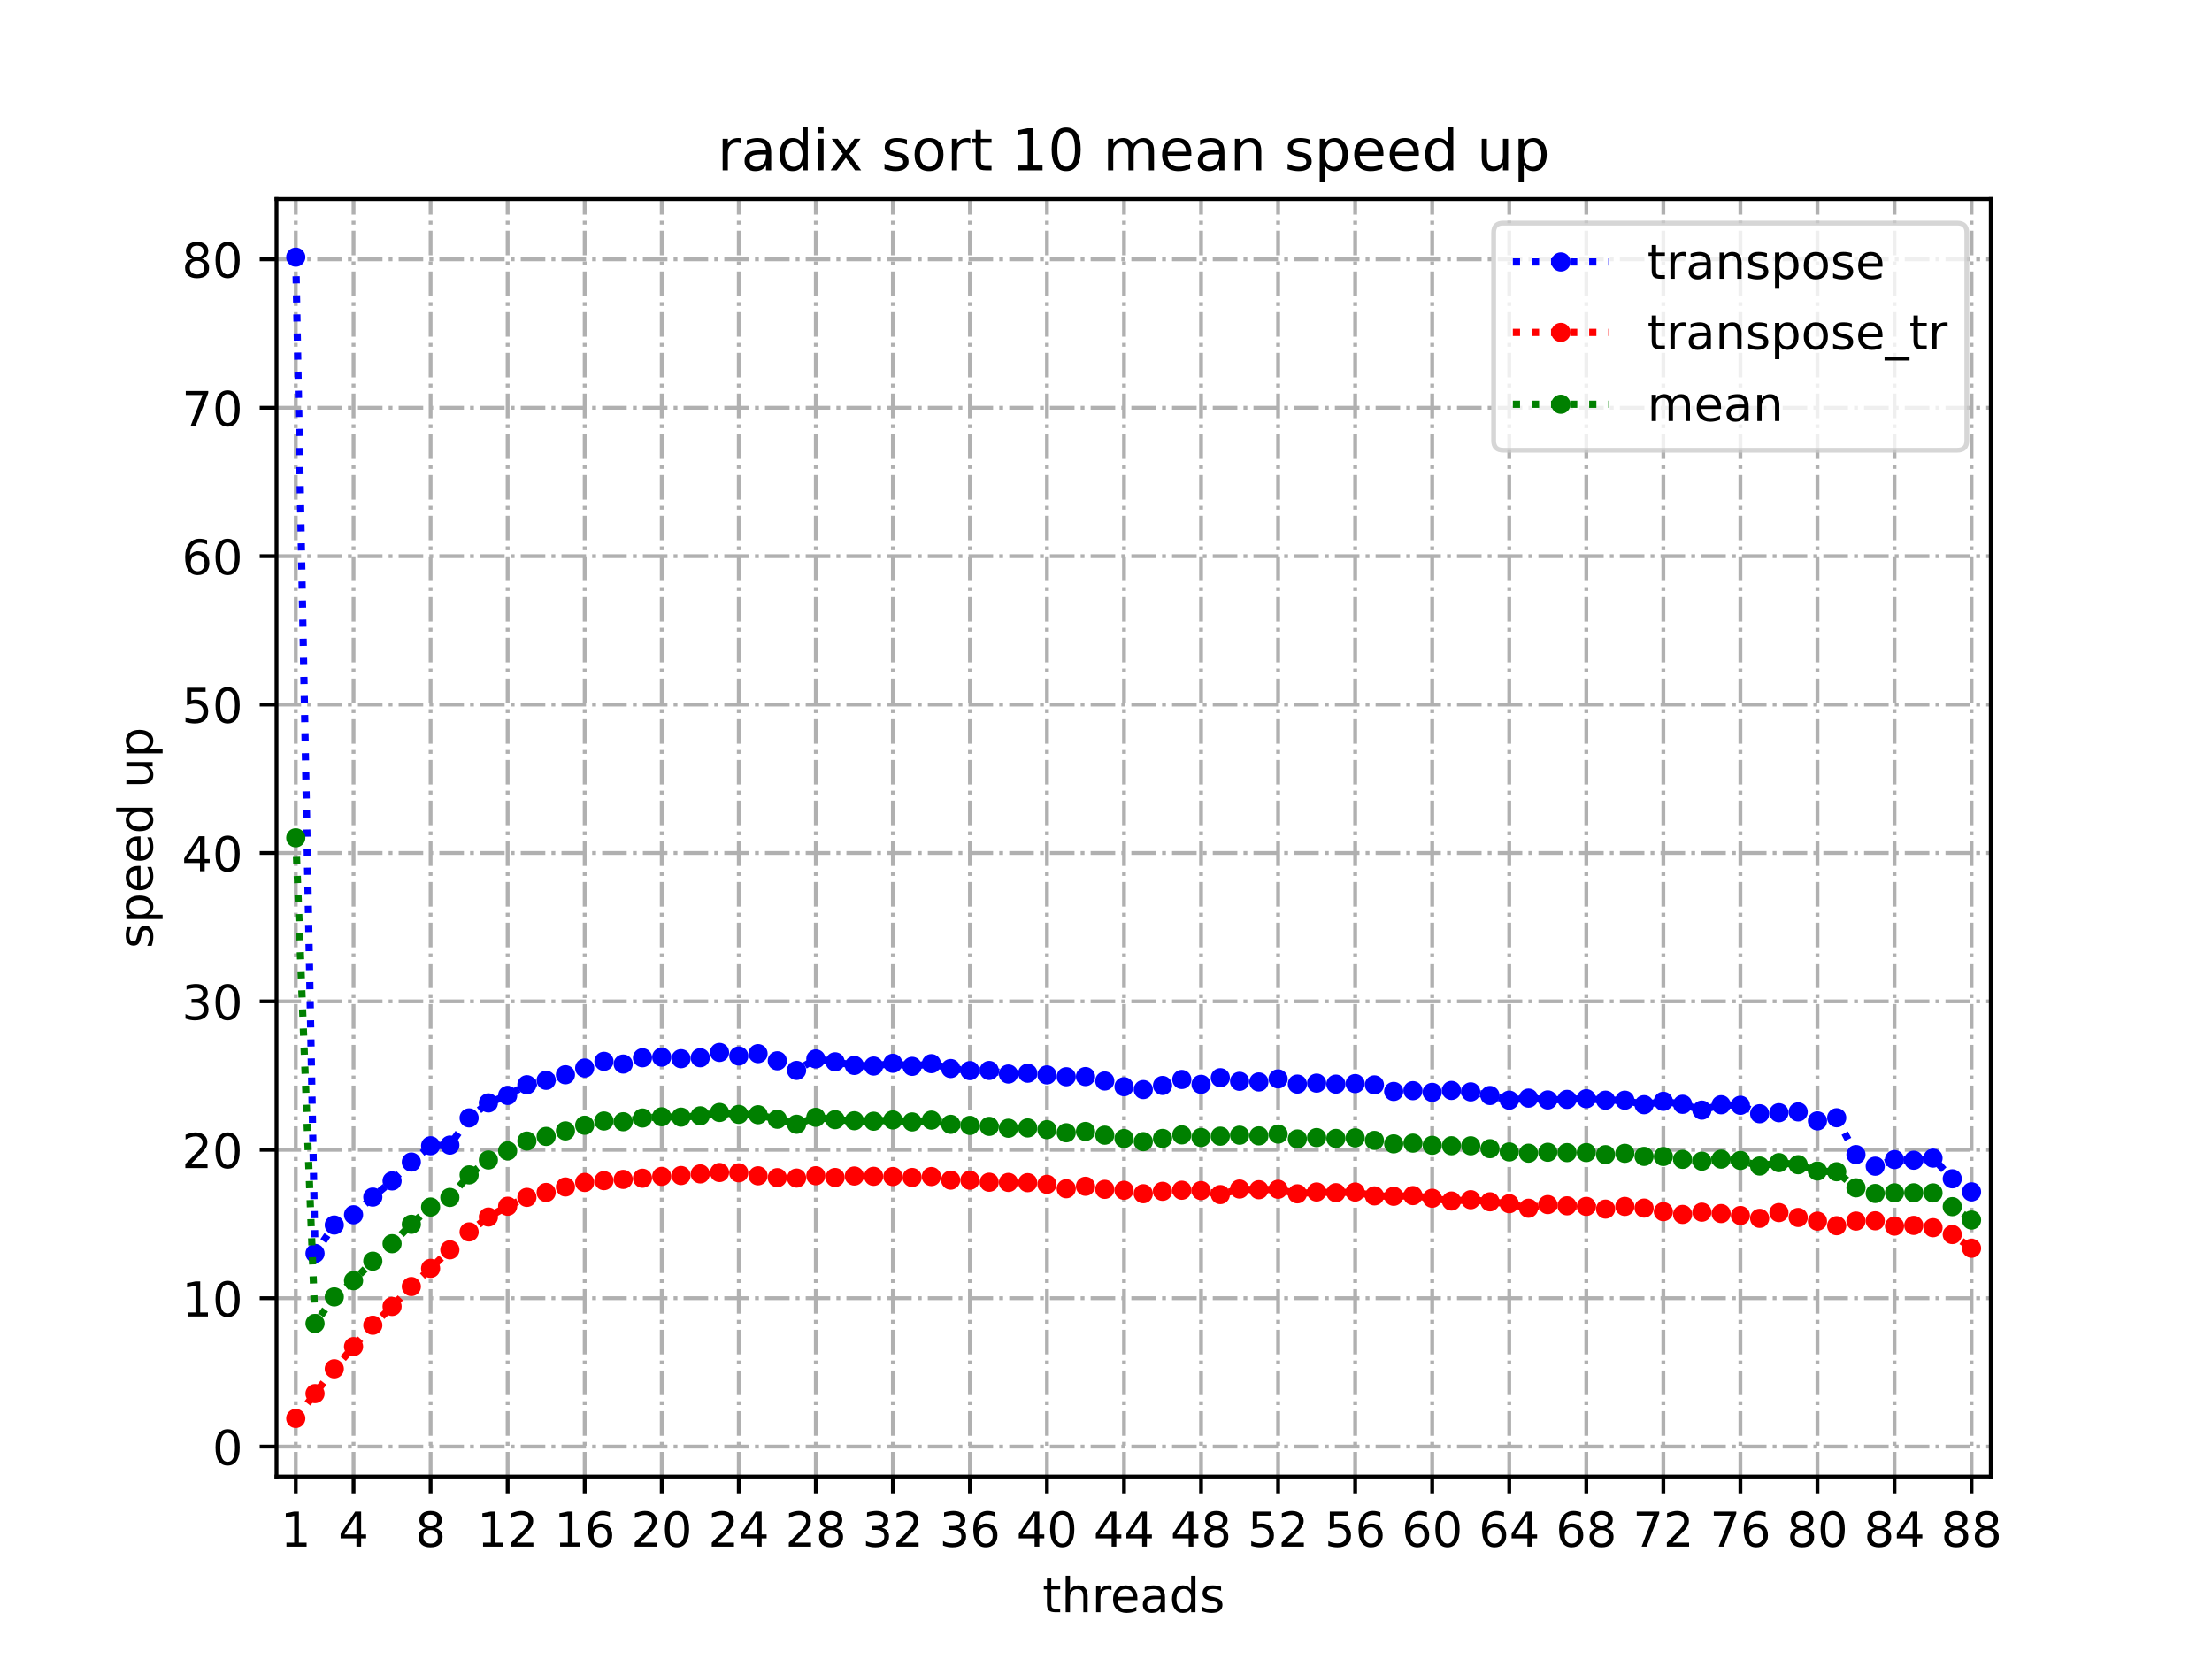 <?xml version="1.0" encoding="utf-8" standalone="no"?>
<!DOCTYPE svg PUBLIC "-//W3C//DTD SVG 1.1//EN"
  "http://www.w3.org/Graphics/SVG/1.1/DTD/svg11.dtd">
<!-- Created with matplotlib (https://matplotlib.org/) -->
<svg height="345.6pt" version="1.1" viewBox="0 0 460.8 345.6" width="460.8pt" xmlns="http://www.w3.org/2000/svg" xmlns:xlink="http://www.w3.org/1999/xlink">
 <defs>
  <style type="text/css">*{stroke-linecap:butt;stroke-linejoin:round;}</style>
 </defs>
 <g id="figure_1">
  <g id="patch_1">
   <path d="M 0 345.6 
L 460.8 345.6 
L 460.8 0 
L 0 0 
z
" style="fill:#ffffff;"/>
  </g>
  <g id="axes_1">
   <g id="patch_2">
    <path d="M 57.6 307.584 
L 414.72 307.584 
L 414.72 41.472 
L 57.6 41.472 
z
" style="fill:#ffffff;"/>
   </g>
   <g id="matplotlib.axis_1">
    <g id="xtick_1">
     <g id="line2d_1">
      <path clip-path="url(#pda55708c38)" d="M 61.613 307.584 
L 61.613 41.472 
" style="fill:none;stroke:#b0b0b0;stroke-dasharray:5.12,1.28,0.8,1.28;stroke-dashoffset:0;stroke-width:0.8;"/>
     </g>
     <g id="line2d_2">
      <defs>
       <path d="M 0 0 
L 0 3.5 
" id="m737b889519" style="stroke:#000000;stroke-width:0.8;"/>
      </defs>
      <g>
       <use style="stroke:#000000;stroke-width:0.8;" x="61.613" xlink:href="#m737b889519" y="307.584"/>
      </g>
     </g>
     <g id="text_1">
      <!-- 1 -->
      <g transform="translate(58.431 322.182)scale(0.1 -0.1)">
       <defs>
        <path d="M 12.406 8.297 
L 28.516 8.297 
L 28.516 63.922 
L 10.984 60.406 
L 10.984 69.391 
L 28.422 72.906 
L 38.281 72.906 
L 38.281 8.297 
L 54.391 8.297 
L 54.391 0 
L 12.406 0 
z
" id="DejaVuSans-49"/>
       </defs>
       <use xlink:href="#DejaVuSans-49"/>
      </g>
     </g>
    </g>
    <g id="xtick_2">
     <g id="line2d_3">
      <path clip-path="url(#pda55708c38)" d="M 73.65 307.584 
L 73.65 41.472 
" style="fill:none;stroke:#b0b0b0;stroke-dasharray:5.12,1.28,0.8,1.28;stroke-dashoffset:0;stroke-width:0.8;"/>
     </g>
     <g id="line2d_4">
      <g>
       <use style="stroke:#000000;stroke-width:0.8;" x="73.65" xlink:href="#m737b889519" y="307.584"/>
      </g>
     </g>
     <g id="text_2">
      <!-- 4 -->
      <g transform="translate(70.469 322.182)scale(0.1 -0.1)">
       <defs>
        <path d="M 37.797 64.312 
L 12.891 25.391 
L 37.797 25.391 
z
M 35.203 72.906 
L 47.609 72.906 
L 47.609 25.391 
L 58.016 25.391 
L 58.016 17.188 
L 47.609 17.188 
L 47.609 0 
L 37.797 0 
L 37.797 17.188 
L 4.891 17.188 
L 4.891 26.703 
z
" id="DejaVuSans-52"/>
       </defs>
       <use xlink:href="#DejaVuSans-52"/>
      </g>
     </g>
    </g>
    <g id="xtick_3">
     <g id="line2d_5">
      <path clip-path="url(#pda55708c38)" d="M 89.701 307.584 
L 89.701 41.472 
" style="fill:none;stroke:#b0b0b0;stroke-dasharray:5.12,1.28,0.8,1.28;stroke-dashoffset:0;stroke-width:0.8;"/>
     </g>
     <g id="line2d_6">
      <g>
       <use style="stroke:#000000;stroke-width:0.8;" x="89.701" xlink:href="#m737b889519" y="307.584"/>
      </g>
     </g>
     <g id="text_3">
      <!-- 8 -->
      <g transform="translate(86.519 322.182)scale(0.1 -0.1)">
       <defs>
        <path d="M 31.781 34.625 
Q 24.75 34.625 20.719 30.859 
Q 16.703 27.094 16.703 20.516 
Q 16.703 13.922 20.719 10.156 
Q 24.75 6.391 31.781 6.391 
Q 38.812 6.391 42.859 10.172 
Q 46.922 13.969 46.922 20.516 
Q 46.922 27.094 42.891 30.859 
Q 38.875 34.625 31.781 34.625 
z
M 21.922 38.812 
Q 15.578 40.375 12.031 44.719 
Q 8.5 49.078 8.5 55.328 
Q 8.5 64.062 14.719 69.141 
Q 20.953 74.219 31.781 74.219 
Q 42.672 74.219 48.875 69.141 
Q 55.078 64.062 55.078 55.328 
Q 55.078 49.078 51.531 44.719 
Q 48 40.375 41.703 38.812 
Q 48.828 37.156 52.797 32.312 
Q 56.781 27.484 56.781 20.516 
Q 56.781 9.906 50.312 4.234 
Q 43.844 -1.422 31.781 -1.422 
Q 19.734 -1.422 13.25 4.234 
Q 6.781 9.906 6.781 20.516 
Q 6.781 27.484 10.781 32.312 
Q 14.797 37.156 21.922 38.812 
z
M 18.312 54.391 
Q 18.312 48.734 21.844 45.562 
Q 25.391 42.391 31.781 42.391 
Q 38.141 42.391 41.719 45.562 
Q 45.312 48.734 45.312 54.391 
Q 45.312 60.062 41.719 63.234 
Q 38.141 66.406 31.781 66.406 
Q 25.391 66.406 21.844 63.234 
Q 18.312 60.062 18.312 54.391 
z
" id="DejaVuSans-56"/>
       </defs>
       <use xlink:href="#DejaVuSans-56"/>
      </g>
     </g>
    </g>
    <g id="xtick_4">
     <g id="line2d_7">
      <path clip-path="url(#pda55708c38)" d="M 105.751 307.584 
L 105.751 41.472 
" style="fill:none;stroke:#b0b0b0;stroke-dasharray:5.12,1.28,0.8,1.28;stroke-dashoffset:0;stroke-width:0.8;"/>
     </g>
     <g id="line2d_8">
      <g>
       <use style="stroke:#000000;stroke-width:0.8;" x="105.751" xlink:href="#m737b889519" y="307.584"/>
      </g>
     </g>
     <g id="text_4">
      <!-- 12 -->
      <g transform="translate(99.389 322.182)scale(0.1 -0.1)">
       <defs>
        <path d="M 19.188 8.297 
L 53.609 8.297 
L 53.609 0 
L 7.328 0 
L 7.328 8.297 
Q 12.938 14.109 22.625 23.891 
Q 32.328 33.688 34.812 36.531 
Q 39.547 41.844 41.422 45.531 
Q 43.312 49.219 43.312 52.781 
Q 43.312 58.594 39.234 62.25 
Q 35.156 65.922 28.609 65.922 
Q 23.969 65.922 18.812 64.312 
Q 13.672 62.703 7.812 59.422 
L 7.812 69.391 
Q 13.766 71.781 18.938 73 
Q 24.125 74.219 28.422 74.219 
Q 39.75 74.219 46.484 68.547 
Q 53.219 62.891 53.219 53.422 
Q 53.219 48.922 51.531 44.891 
Q 49.859 40.875 45.406 35.406 
Q 44.188 33.984 37.641 27.219 
Q 31.109 20.453 19.188 8.297 
z
" id="DejaVuSans-50"/>
       </defs>
       <use xlink:href="#DejaVuSans-49"/>
       <use x="63.623" xlink:href="#DejaVuSans-50"/>
      </g>
     </g>
    </g>
    <g id="xtick_5">
     <g id="line2d_9">
      <path clip-path="url(#pda55708c38)" d="M 121.801 307.584 
L 121.801 41.472 
" style="fill:none;stroke:#b0b0b0;stroke-dasharray:5.12,1.28,0.8,1.28;stroke-dashoffset:0;stroke-width:0.8;"/>
     </g>
     <g id="line2d_10">
      <g>
       <use style="stroke:#000000;stroke-width:0.8;" x="121.801" xlink:href="#m737b889519" y="307.584"/>
      </g>
     </g>
     <g id="text_5">
      <!-- 16 -->
      <g transform="translate(115.439 322.182)scale(0.1 -0.1)">
       <defs>
        <path d="M 33.016 40.375 
Q 26.375 40.375 22.484 35.828 
Q 18.609 31.297 18.609 23.391 
Q 18.609 15.531 22.484 10.953 
Q 26.375 6.391 33.016 6.391 
Q 39.656 6.391 43.531 10.953 
Q 47.406 15.531 47.406 23.391 
Q 47.406 31.297 43.531 35.828 
Q 39.656 40.375 33.016 40.375 
z
M 52.594 71.297 
L 52.594 62.312 
Q 48.875 64.062 45.094 64.984 
Q 41.312 65.922 37.594 65.922 
Q 27.828 65.922 22.672 59.328 
Q 17.531 52.734 16.797 39.406 
Q 19.672 43.656 24.016 45.922 
Q 28.375 48.188 33.594 48.188 
Q 44.578 48.188 50.953 41.516 
Q 57.328 34.859 57.328 23.391 
Q 57.328 12.156 50.688 5.359 
Q 44.047 -1.422 33.016 -1.422 
Q 20.359 -1.422 13.672 8.266 
Q 6.984 17.969 6.984 36.375 
Q 6.984 53.656 15.188 63.938 
Q 23.391 74.219 37.203 74.219 
Q 40.922 74.219 44.703 73.484 
Q 48.484 72.75 52.594 71.297 
z
" id="DejaVuSans-54"/>
       </defs>
       <use xlink:href="#DejaVuSans-49"/>
       <use x="63.623" xlink:href="#DejaVuSans-54"/>
      </g>
     </g>
    </g>
    <g id="xtick_6">
     <g id="line2d_11">
      <path clip-path="url(#pda55708c38)" d="M 137.852 307.584 
L 137.852 41.472 
" style="fill:none;stroke:#b0b0b0;stroke-dasharray:5.12,1.28,0.8,1.28;stroke-dashoffset:0;stroke-width:0.8;"/>
     </g>
     <g id="line2d_12">
      <g>
       <use style="stroke:#000000;stroke-width:0.8;" x="137.852" xlink:href="#m737b889519" y="307.584"/>
      </g>
     </g>
     <g id="text_6">
      <!-- 20 -->
      <g transform="translate(131.489 322.182)scale(0.1 -0.1)">
       <defs>
        <path d="M 31.781 66.406 
Q 24.172 66.406 20.328 58.906 
Q 16.5 51.422 16.5 36.375 
Q 16.5 21.391 20.328 13.891 
Q 24.172 6.391 31.781 6.391 
Q 39.453 6.391 43.281 13.891 
Q 47.125 21.391 47.125 36.375 
Q 47.125 51.422 43.281 58.906 
Q 39.453 66.406 31.781 66.406 
z
M 31.781 74.219 
Q 44.047 74.219 50.516 64.516 
Q 56.984 54.828 56.984 36.375 
Q 56.984 17.969 50.516 8.266 
Q 44.047 -1.422 31.781 -1.422 
Q 19.531 -1.422 13.062 8.266 
Q 6.594 17.969 6.594 36.375 
Q 6.594 54.828 13.062 64.516 
Q 19.531 74.219 31.781 74.219 
z
" id="DejaVuSans-48"/>
       </defs>
       <use xlink:href="#DejaVuSans-50"/>
       <use x="63.623" xlink:href="#DejaVuSans-48"/>
      </g>
     </g>
    </g>
    <g id="xtick_7">
     <g id="line2d_13">
      <path clip-path="url(#pda55708c38)" d="M 153.902 307.584 
L 153.902 41.472 
" style="fill:none;stroke:#b0b0b0;stroke-dasharray:5.12,1.28,0.8,1.28;stroke-dashoffset:0;stroke-width:0.8;"/>
     </g>
     <g id="line2d_14">
      <g>
       <use style="stroke:#000000;stroke-width:0.8;" x="153.902" xlink:href="#m737b889519" y="307.584"/>
      </g>
     </g>
     <g id="text_7">
      <!-- 24 -->
      <g transform="translate(147.54 322.182)scale(0.1 -0.1)">
       <use xlink:href="#DejaVuSans-50"/>
       <use x="63.623" xlink:href="#DejaVuSans-52"/>
      </g>
     </g>
    </g>
    <g id="xtick_8">
     <g id="line2d_15">
      <path clip-path="url(#pda55708c38)" d="M 169.952 307.584 
L 169.952 41.472 
" style="fill:none;stroke:#b0b0b0;stroke-dasharray:5.12,1.28,0.8,1.28;stroke-dashoffset:0;stroke-width:0.8;"/>
     </g>
     <g id="line2d_16">
      <g>
       <use style="stroke:#000000;stroke-width:0.8;" x="169.952" xlink:href="#m737b889519" y="307.584"/>
      </g>
     </g>
     <g id="text_8">
      <!-- 28 -->
      <g transform="translate(163.59 322.182)scale(0.1 -0.1)">
       <use xlink:href="#DejaVuSans-50"/>
       <use x="63.623" xlink:href="#DejaVuSans-56"/>
      </g>
     </g>
    </g>
    <g id="xtick_9">
     <g id="line2d_17">
      <path clip-path="url(#pda55708c38)" d="M 186.003 307.584 
L 186.003 41.472 
" style="fill:none;stroke:#b0b0b0;stroke-dasharray:5.12,1.28,0.8,1.28;stroke-dashoffset:0;stroke-width:0.8;"/>
     </g>
     <g id="line2d_18">
      <g>
       <use style="stroke:#000000;stroke-width:0.8;" x="186.003" xlink:href="#m737b889519" y="307.584"/>
      </g>
     </g>
     <g id="text_9">
      <!-- 32 -->
      <g transform="translate(179.64 322.182)scale(0.1 -0.1)">
       <defs>
        <path d="M 40.578 39.312 
Q 47.656 37.797 51.625 33 
Q 55.609 28.219 55.609 21.188 
Q 55.609 10.406 48.188 4.484 
Q 40.766 -1.422 27.094 -1.422 
Q 22.516 -1.422 17.656 -0.516 
Q 12.797 0.391 7.625 2.203 
L 7.625 11.719 
Q 11.719 9.328 16.594 8.109 
Q 21.484 6.891 26.812 6.891 
Q 36.078 6.891 40.938 10.547 
Q 45.797 14.203 45.797 21.188 
Q 45.797 27.641 41.281 31.266 
Q 36.766 34.906 28.719 34.906 
L 20.219 34.906 
L 20.219 43.016 
L 29.109 43.016 
Q 36.375 43.016 40.234 45.922 
Q 44.094 48.828 44.094 54.297 
Q 44.094 59.906 40.109 62.906 
Q 36.141 65.922 28.719 65.922 
Q 24.656 65.922 20.016 65.031 
Q 15.375 64.156 9.812 62.312 
L 9.812 71.094 
Q 15.438 72.656 20.344 73.438 
Q 25.25 74.219 29.594 74.219 
Q 40.828 74.219 47.359 69.109 
Q 53.906 64.016 53.906 55.328 
Q 53.906 49.266 50.438 45.094 
Q 46.969 40.922 40.578 39.312 
z
" id="DejaVuSans-51"/>
       </defs>
       <use xlink:href="#DejaVuSans-51"/>
       <use x="63.623" xlink:href="#DejaVuSans-50"/>
      </g>
     </g>
    </g>
    <g id="xtick_10">
     <g id="line2d_19">
      <path clip-path="url(#pda55708c38)" d="M 202.053 307.584 
L 202.053 41.472 
" style="fill:none;stroke:#b0b0b0;stroke-dasharray:5.12,1.28,0.8,1.28;stroke-dashoffset:0;stroke-width:0.8;"/>
     </g>
     <g id="line2d_20">
      <g>
       <use style="stroke:#000000;stroke-width:0.8;" x="202.053" xlink:href="#m737b889519" y="307.584"/>
      </g>
     </g>
     <g id="text_10">
      <!-- 36 -->
      <g transform="translate(195.691 322.182)scale(0.1 -0.1)">
       <use xlink:href="#DejaVuSans-51"/>
       <use x="63.623" xlink:href="#DejaVuSans-54"/>
      </g>
     </g>
    </g>
    <g id="xtick_11">
     <g id="line2d_21">
      <path clip-path="url(#pda55708c38)" d="M 218.103 307.584 
L 218.103 41.472 
" style="fill:none;stroke:#b0b0b0;stroke-dasharray:5.12,1.28,0.8,1.28;stroke-dashoffset:0;stroke-width:0.8;"/>
     </g>
     <g id="line2d_22">
      <g>
       <use style="stroke:#000000;stroke-width:0.8;" x="218.103" xlink:href="#m737b889519" y="307.584"/>
      </g>
     </g>
     <g id="text_11">
      <!-- 40 -->
      <g transform="translate(211.741 322.182)scale(0.1 -0.1)">
       <use xlink:href="#DejaVuSans-52"/>
       <use x="63.623" xlink:href="#DejaVuSans-48"/>
      </g>
     </g>
    </g>
    <g id="xtick_12">
     <g id="line2d_23">
      <path clip-path="url(#pda55708c38)" d="M 234.154 307.584 
L 234.154 41.472 
" style="fill:none;stroke:#b0b0b0;stroke-dasharray:5.12,1.28,0.8,1.28;stroke-dashoffset:0;stroke-width:0.8;"/>
     </g>
     <g id="line2d_24">
      <g>
       <use style="stroke:#000000;stroke-width:0.8;" x="234.154" xlink:href="#m737b889519" y="307.584"/>
      </g>
     </g>
     <g id="text_12">
      <!-- 44 -->
      <g transform="translate(227.791 322.182)scale(0.1 -0.1)">
       <use xlink:href="#DejaVuSans-52"/>
       <use x="63.623" xlink:href="#DejaVuSans-52"/>
      </g>
     </g>
    </g>
    <g id="xtick_13">
     <g id="line2d_25">
      <path clip-path="url(#pda55708c38)" d="M 250.204 307.584 
L 250.204 41.472 
" style="fill:none;stroke:#b0b0b0;stroke-dasharray:5.12,1.28,0.8,1.28;stroke-dashoffset:0;stroke-width:0.8;"/>
     </g>
     <g id="line2d_26">
      <g>
       <use style="stroke:#000000;stroke-width:0.8;" x="250.204" xlink:href="#m737b889519" y="307.584"/>
      </g>
     </g>
     <g id="text_13">
      <!-- 48 -->
      <g transform="translate(243.842 322.182)scale(0.1 -0.1)">
       <use xlink:href="#DejaVuSans-52"/>
       <use x="63.623" xlink:href="#DejaVuSans-56"/>
      </g>
     </g>
    </g>
    <g id="xtick_14">
     <g id="line2d_27">
      <path clip-path="url(#pda55708c38)" d="M 266.254 307.584 
L 266.254 41.472 
" style="fill:none;stroke:#b0b0b0;stroke-dasharray:5.12,1.28,0.8,1.28;stroke-dashoffset:0;stroke-width:0.8;"/>
     </g>
     <g id="line2d_28">
      <g>
       <use style="stroke:#000000;stroke-width:0.8;" x="266.254" xlink:href="#m737b889519" y="307.584"/>
      </g>
     </g>
     <g id="text_14">
      <!-- 52 -->
      <g transform="translate(259.892 322.182)scale(0.1 -0.1)">
       <defs>
        <path d="M 10.797 72.906 
L 49.516 72.906 
L 49.516 64.594 
L 19.828 64.594 
L 19.828 46.734 
Q 21.969 47.469 24.109 47.828 
Q 26.266 48.188 28.422 48.188 
Q 40.625 48.188 47.75 41.5 
Q 54.891 34.812 54.891 23.391 
Q 54.891 11.625 47.562 5.094 
Q 40.234 -1.422 26.906 -1.422 
Q 22.312 -1.422 17.547 -0.641 
Q 12.797 0.141 7.719 1.703 
L 7.719 11.625 
Q 12.109 9.234 16.797 8.062 
Q 21.484 6.891 26.703 6.891 
Q 35.156 6.891 40.078 11.328 
Q 45.016 15.766 45.016 23.391 
Q 45.016 31 40.078 35.438 
Q 35.156 39.891 26.703 39.891 
Q 22.75 39.891 18.812 39.016 
Q 14.891 38.141 10.797 36.281 
z
" id="DejaVuSans-53"/>
       </defs>
       <use xlink:href="#DejaVuSans-53"/>
       <use x="63.623" xlink:href="#DejaVuSans-50"/>
      </g>
     </g>
    </g>
    <g id="xtick_15">
     <g id="line2d_29">
      <path clip-path="url(#pda55708c38)" d="M 282.305 307.584 
L 282.305 41.472 
" style="fill:none;stroke:#b0b0b0;stroke-dasharray:5.12,1.28,0.8,1.28;stroke-dashoffset:0;stroke-width:0.8;"/>
     </g>
     <g id="line2d_30">
      <g>
       <use style="stroke:#000000;stroke-width:0.8;" x="282.305" xlink:href="#m737b889519" y="307.584"/>
      </g>
     </g>
     <g id="text_15">
      <!-- 56 -->
      <g transform="translate(275.942 322.182)scale(0.1 -0.1)">
       <use xlink:href="#DejaVuSans-53"/>
       <use x="63.623" xlink:href="#DejaVuSans-54"/>
      </g>
     </g>
    </g>
    <g id="xtick_16">
     <g id="line2d_31">
      <path clip-path="url(#pda55708c38)" d="M 298.355 307.584 
L 298.355 41.472 
" style="fill:none;stroke:#b0b0b0;stroke-dasharray:5.12,1.28,0.8,1.28;stroke-dashoffset:0;stroke-width:0.8;"/>
     </g>
     <g id="line2d_32">
      <g>
       <use style="stroke:#000000;stroke-width:0.8;" x="298.355" xlink:href="#m737b889519" y="307.584"/>
      </g>
     </g>
     <g id="text_16">
      <!-- 60 -->
      <g transform="translate(291.993 322.182)scale(0.1 -0.1)">
       <use xlink:href="#DejaVuSans-54"/>
       <use x="63.623" xlink:href="#DejaVuSans-48"/>
      </g>
     </g>
    </g>
    <g id="xtick_17">
     <g id="line2d_33">
      <path clip-path="url(#pda55708c38)" d="M 314.405 307.584 
L 314.405 41.472 
" style="fill:none;stroke:#b0b0b0;stroke-dasharray:5.12,1.28,0.8,1.28;stroke-dashoffset:0;stroke-width:0.8;"/>
     </g>
     <g id="line2d_34">
      <g>
       <use style="stroke:#000000;stroke-width:0.8;" x="314.405" xlink:href="#m737b889519" y="307.584"/>
      </g>
     </g>
     <g id="text_17">
      <!-- 64 -->
      <g transform="translate(308.043 322.182)scale(0.1 -0.1)">
       <use xlink:href="#DejaVuSans-54"/>
       <use x="63.623" xlink:href="#DejaVuSans-52"/>
      </g>
     </g>
    </g>
    <g id="xtick_18">
     <g id="line2d_35">
      <path clip-path="url(#pda55708c38)" d="M 330.456 307.584 
L 330.456 41.472 
" style="fill:none;stroke:#b0b0b0;stroke-dasharray:5.12,1.28,0.8,1.28;stroke-dashoffset:0;stroke-width:0.8;"/>
     </g>
     <g id="line2d_36">
      <g>
       <use style="stroke:#000000;stroke-width:0.8;" x="330.456" xlink:href="#m737b889519" y="307.584"/>
      </g>
     </g>
     <g id="text_18">
      <!-- 68 -->
      <g transform="translate(324.093 322.182)scale(0.1 -0.1)">
       <use xlink:href="#DejaVuSans-54"/>
       <use x="63.623" xlink:href="#DejaVuSans-56"/>
      </g>
     </g>
    </g>
    <g id="xtick_19">
     <g id="line2d_37">
      <path clip-path="url(#pda55708c38)" d="M 346.506 307.584 
L 346.506 41.472 
" style="fill:none;stroke:#b0b0b0;stroke-dasharray:5.12,1.28,0.8,1.28;stroke-dashoffset:0;stroke-width:0.8;"/>
     </g>
     <g id="line2d_38">
      <g>
       <use style="stroke:#000000;stroke-width:0.8;" x="346.506" xlink:href="#m737b889519" y="307.584"/>
      </g>
     </g>
     <g id="text_19">
      <!-- 72 -->
      <g transform="translate(340.144 322.182)scale(0.1 -0.1)">
       <defs>
        <path d="M 8.203 72.906 
L 55.078 72.906 
L 55.078 68.703 
L 28.609 0 
L 18.312 0 
L 43.219 64.594 
L 8.203 64.594 
z
" id="DejaVuSans-55"/>
       </defs>
       <use xlink:href="#DejaVuSans-55"/>
       <use x="63.623" xlink:href="#DejaVuSans-50"/>
      </g>
     </g>
    </g>
    <g id="xtick_20">
     <g id="line2d_39">
      <path clip-path="url(#pda55708c38)" d="M 362.556 307.584 
L 362.556 41.472 
" style="fill:none;stroke:#b0b0b0;stroke-dasharray:5.12,1.28,0.8,1.28;stroke-dashoffset:0;stroke-width:0.8;"/>
     </g>
     <g id="line2d_40">
      <g>
       <use style="stroke:#000000;stroke-width:0.8;" x="362.556" xlink:href="#m737b889519" y="307.584"/>
      </g>
     </g>
     <g id="text_20">
      <!-- 76 -->
      <g transform="translate(356.194 322.182)scale(0.1 -0.1)">
       <use xlink:href="#DejaVuSans-55"/>
       <use x="63.623" xlink:href="#DejaVuSans-54"/>
      </g>
     </g>
    </g>
    <g id="xtick_21">
     <g id="line2d_41">
      <path clip-path="url(#pda55708c38)" d="M 378.607 307.584 
L 378.607 41.472 
" style="fill:none;stroke:#b0b0b0;stroke-dasharray:5.12,1.28,0.8,1.28;stroke-dashoffset:0;stroke-width:0.8;"/>
     </g>
     <g id="line2d_42">
      <g>
       <use style="stroke:#000000;stroke-width:0.8;" x="378.607" xlink:href="#m737b889519" y="307.584"/>
      </g>
     </g>
     <g id="text_21">
      <!-- 80 -->
      <g transform="translate(372.244 322.182)scale(0.1 -0.1)">
       <use xlink:href="#DejaVuSans-56"/>
       <use x="63.623" xlink:href="#DejaVuSans-48"/>
      </g>
     </g>
    </g>
    <g id="xtick_22">
     <g id="line2d_43">
      <path clip-path="url(#pda55708c38)" d="M 394.657 307.584 
L 394.657 41.472 
" style="fill:none;stroke:#b0b0b0;stroke-dasharray:5.12,1.28,0.8,1.28;stroke-dashoffset:0;stroke-width:0.8;"/>
     </g>
     <g id="line2d_44">
      <g>
       <use style="stroke:#000000;stroke-width:0.8;" x="394.657" xlink:href="#m737b889519" y="307.584"/>
      </g>
     </g>
     <g id="text_22">
      <!-- 84 -->
      <g transform="translate(388.295 322.182)scale(0.1 -0.1)">
       <use xlink:href="#DejaVuSans-56"/>
       <use x="63.623" xlink:href="#DejaVuSans-52"/>
      </g>
     </g>
    </g>
    <g id="xtick_23">
     <g id="line2d_45">
      <path clip-path="url(#pda55708c38)" d="M 410.707 307.584 
L 410.707 41.472 
" style="fill:none;stroke:#b0b0b0;stroke-dasharray:5.12,1.28,0.8,1.28;stroke-dashoffset:0;stroke-width:0.8;"/>
     </g>
     <g id="line2d_46">
      <g>
       <use style="stroke:#000000;stroke-width:0.8;" x="410.707" xlink:href="#m737b889519" y="307.584"/>
      </g>
     </g>
     <g id="text_23">
      <!-- 88 -->
      <g transform="translate(404.345 322.182)scale(0.1 -0.1)">
       <use xlink:href="#DejaVuSans-56"/>
       <use x="63.623" xlink:href="#DejaVuSans-56"/>
      </g>
     </g>
    </g>
    <g id="text_24">
     <!-- threads -->
     <g transform="translate(217.169 335.861)scale(0.1 -0.1)">
      <defs>
       <path d="M 18.312 70.219 
L 18.312 54.688 
L 36.812 54.688 
L 36.812 47.703 
L 18.312 47.703 
L 18.312 18.016 
Q 18.312 11.328 20.141 9.422 
Q 21.969 7.516 27.594 7.516 
L 36.812 7.516 
L 36.812 0 
L 27.594 0 
Q 17.188 0 13.234 3.875 
Q 9.281 7.766 9.281 18.016 
L 9.281 47.703 
L 2.688 47.703 
L 2.688 54.688 
L 9.281 54.688 
L 9.281 70.219 
z
" id="DejaVuSans-116"/>
       <path d="M 54.891 33.016 
L 54.891 0 
L 45.906 0 
L 45.906 32.719 
Q 45.906 40.484 42.875 44.328 
Q 39.844 48.188 33.797 48.188 
Q 26.516 48.188 22.312 43.547 
Q 18.109 38.922 18.109 30.906 
L 18.109 0 
L 9.078 0 
L 9.078 75.984 
L 18.109 75.984 
L 18.109 46.188 
Q 21.344 51.125 25.703 53.562 
Q 30.078 56 35.797 56 
Q 45.219 56 50.047 50.172 
Q 54.891 44.344 54.891 33.016 
z
" id="DejaVuSans-104"/>
       <path d="M 41.109 46.297 
Q 39.594 47.172 37.812 47.578 
Q 36.031 48 33.891 48 
Q 26.266 48 22.188 43.047 
Q 18.109 38.094 18.109 28.812 
L 18.109 0 
L 9.078 0 
L 9.078 54.688 
L 18.109 54.688 
L 18.109 46.188 
Q 20.953 51.172 25.484 53.578 
Q 30.031 56 36.531 56 
Q 37.453 56 38.578 55.875 
Q 39.703 55.766 41.062 55.516 
z
" id="DejaVuSans-114"/>
       <path d="M 56.203 29.594 
L 56.203 25.203 
L 14.891 25.203 
Q 15.484 15.922 20.484 11.062 
Q 25.484 6.203 34.422 6.203 
Q 39.594 6.203 44.453 7.469 
Q 49.312 8.734 54.109 11.281 
L 54.109 2.781 
Q 49.266 0.734 44.188 -0.344 
Q 39.109 -1.422 33.891 -1.422 
Q 20.797 -1.422 13.156 6.188 
Q 5.516 13.812 5.516 26.812 
Q 5.516 40.234 12.766 48.109 
Q 20.016 56 32.328 56 
Q 43.359 56 49.781 48.891 
Q 56.203 41.797 56.203 29.594 
z
M 47.219 32.234 
Q 47.125 39.594 43.094 43.984 
Q 39.062 48.391 32.422 48.391 
Q 24.906 48.391 20.391 44.141 
Q 15.875 39.891 15.188 32.172 
z
" id="DejaVuSans-101"/>
       <path d="M 34.281 27.484 
Q 23.391 27.484 19.188 25 
Q 14.984 22.516 14.984 16.5 
Q 14.984 11.719 18.141 8.906 
Q 21.297 6.109 26.703 6.109 
Q 34.188 6.109 38.703 11.406 
Q 43.219 16.703 43.219 25.484 
L 43.219 27.484 
z
M 52.203 31.203 
L 52.203 0 
L 43.219 0 
L 43.219 8.297 
Q 40.141 3.328 35.547 0.953 
Q 30.953 -1.422 24.312 -1.422 
Q 15.922 -1.422 10.953 3.297 
Q 6 8.016 6 15.922 
Q 6 25.141 12.172 29.828 
Q 18.359 34.516 30.609 34.516 
L 43.219 34.516 
L 43.219 35.406 
Q 43.219 41.609 39.141 45 
Q 35.062 48.391 27.688 48.391 
Q 23 48.391 18.547 47.266 
Q 14.109 46.141 10.016 43.891 
L 10.016 52.203 
Q 14.938 54.109 19.578 55.047 
Q 24.219 56 28.609 56 
Q 40.484 56 46.344 49.844 
Q 52.203 43.703 52.203 31.203 
z
" id="DejaVuSans-97"/>
       <path d="M 45.406 46.391 
L 45.406 75.984 
L 54.391 75.984 
L 54.391 0 
L 45.406 0 
L 45.406 8.203 
Q 42.578 3.328 38.25 0.953 
Q 33.938 -1.422 27.875 -1.422 
Q 17.969 -1.422 11.734 6.484 
Q 5.516 14.406 5.516 27.297 
Q 5.516 40.188 11.734 48.094 
Q 17.969 56 27.875 56 
Q 33.938 56 38.25 53.625 
Q 42.578 51.266 45.406 46.391 
z
M 14.797 27.297 
Q 14.797 17.391 18.875 11.75 
Q 22.953 6.109 30.078 6.109 
Q 37.203 6.109 41.297 11.75 
Q 45.406 17.391 45.406 27.297 
Q 45.406 37.203 41.297 42.844 
Q 37.203 48.484 30.078 48.484 
Q 22.953 48.484 18.875 42.844 
Q 14.797 37.203 14.797 27.297 
z
" id="DejaVuSans-100"/>
       <path d="M 44.281 53.078 
L 44.281 44.578 
Q 40.484 46.531 36.375 47.5 
Q 32.281 48.484 27.875 48.484 
Q 21.188 48.484 17.844 46.438 
Q 14.5 44.391 14.5 40.281 
Q 14.5 37.156 16.891 35.375 
Q 19.281 33.594 26.516 31.984 
L 29.594 31.297 
Q 39.156 29.25 43.188 25.516 
Q 47.219 21.781 47.219 15.094 
Q 47.219 7.469 41.188 3.016 
Q 35.156 -1.422 24.609 -1.422 
Q 20.219 -1.422 15.453 -0.562 
Q 10.688 0.297 5.422 2 
L 5.422 11.281 
Q 10.406 8.688 15.234 7.391 
Q 20.062 6.109 24.812 6.109 
Q 31.156 6.109 34.562 8.281 
Q 37.984 10.453 37.984 14.406 
Q 37.984 18.062 35.516 20.016 
Q 33.062 21.969 24.703 23.781 
L 21.578 24.516 
Q 13.234 26.266 9.516 29.906 
Q 5.812 33.547 5.812 39.891 
Q 5.812 47.609 11.281 51.797 
Q 16.75 56 26.812 56 
Q 31.781 56 36.172 55.266 
Q 40.578 54.547 44.281 53.078 
z
" id="DejaVuSans-115"/>
      </defs>
      <use xlink:href="#DejaVuSans-116"/>
      <use x="39.209" xlink:href="#DejaVuSans-104"/>
      <use x="102.588" xlink:href="#DejaVuSans-114"/>
      <use x="141.451" xlink:href="#DejaVuSans-101"/>
      <use x="202.975" xlink:href="#DejaVuSans-97"/>
      <use x="264.254" xlink:href="#DejaVuSans-100"/>
      <use x="327.73" xlink:href="#DejaVuSans-115"/>
     </g>
    </g>
   </g>
   <g id="matplotlib.axis_2">
    <g id="ytick_1">
     <g id="line2d_47">
      <path clip-path="url(#pda55708c38)" d="M 57.6 301.359 
L 414.72 301.359 
" style="fill:none;stroke:#b0b0b0;stroke-dasharray:5.12,1.28,0.8,1.28;stroke-dashoffset:0;stroke-width:0.8;"/>
     </g>
     <g id="line2d_48">
      <defs>
       <path d="M 0 0 
L -3.5 0 
" id="mb8f0305804" style="stroke:#000000;stroke-width:0.8;"/>
      </defs>
      <g>
       <use style="stroke:#000000;stroke-width:0.8;" x="57.6" xlink:href="#mb8f0305804" y="301.359"/>
      </g>
     </g>
     <g id="text_25">
      <!-- 0 -->
      <g transform="translate(44.237 305.159)scale(0.1 -0.1)">
       <use xlink:href="#DejaVuSans-48"/>
      </g>
     </g>
    </g>
    <g id="ytick_2">
     <g id="line2d_49">
      <path clip-path="url(#pda55708c38)" d="M 57.6 270.442 
L 414.72 270.442 
" style="fill:none;stroke:#b0b0b0;stroke-dasharray:5.12,1.28,0.8,1.28;stroke-dashoffset:0;stroke-width:0.8;"/>
     </g>
     <g id="line2d_50">
      <g>
       <use style="stroke:#000000;stroke-width:0.8;" x="57.6" xlink:href="#mb8f0305804" y="270.442"/>
      </g>
     </g>
     <g id="text_26">
      <!-- 10 -->
      <g transform="translate(37.875 274.241)scale(0.1 -0.1)">
       <use xlink:href="#DejaVuSans-49"/>
       <use x="63.623" xlink:href="#DejaVuSans-48"/>
      </g>
     </g>
    </g>
    <g id="ytick_3">
     <g id="line2d_51">
      <path clip-path="url(#pda55708c38)" d="M 57.6 239.524 
L 414.72 239.524 
" style="fill:none;stroke:#b0b0b0;stroke-dasharray:5.12,1.28,0.8,1.28;stroke-dashoffset:0;stroke-width:0.8;"/>
     </g>
     <g id="line2d_52">
      <g>
       <use style="stroke:#000000;stroke-width:0.8;" x="57.6" xlink:href="#mb8f0305804" y="239.524"/>
      </g>
     </g>
     <g id="text_27">
      <!-- 20 -->
      <g transform="translate(37.875 243.323)scale(0.1 -0.1)">
       <use xlink:href="#DejaVuSans-50"/>
       <use x="63.623" xlink:href="#DejaVuSans-48"/>
      </g>
     </g>
    </g>
    <g id="ytick_4">
     <g id="line2d_53">
      <path clip-path="url(#pda55708c38)" d="M 57.6 208.607 
L 414.72 208.607 
" style="fill:none;stroke:#b0b0b0;stroke-dasharray:5.12,1.28,0.8,1.28;stroke-dashoffset:0;stroke-width:0.8;"/>
     </g>
     <g id="line2d_54">
      <g>
       <use style="stroke:#000000;stroke-width:0.8;" x="57.6" xlink:href="#mb8f0305804" y="208.607"/>
      </g>
     </g>
     <g id="text_28">
      <!-- 30 -->
      <g transform="translate(37.875 212.406)scale(0.1 -0.1)">
       <use xlink:href="#DejaVuSans-51"/>
       <use x="63.623" xlink:href="#DejaVuSans-48"/>
      </g>
     </g>
    </g>
    <g id="ytick_5">
     <g id="line2d_55">
      <path clip-path="url(#pda55708c38)" d="M 57.6 177.689 
L 414.72 177.689 
" style="fill:none;stroke:#b0b0b0;stroke-dasharray:5.12,1.28,0.8,1.28;stroke-dashoffset:0;stroke-width:0.8;"/>
     </g>
     <g id="line2d_56">
      <g>
       <use style="stroke:#000000;stroke-width:0.8;" x="57.6" xlink:href="#mb8f0305804" y="177.689"/>
      </g>
     </g>
     <g id="text_29">
      <!-- 40 -->
      <g transform="translate(37.875 181.488)scale(0.1 -0.1)">
       <use xlink:href="#DejaVuSans-52"/>
       <use x="63.623" xlink:href="#DejaVuSans-48"/>
      </g>
     </g>
    </g>
    <g id="ytick_6">
     <g id="line2d_57">
      <path clip-path="url(#pda55708c38)" d="M 57.6 146.771 
L 414.72 146.771 
" style="fill:none;stroke:#b0b0b0;stroke-dasharray:5.12,1.28,0.8,1.28;stroke-dashoffset:0;stroke-width:0.8;"/>
     </g>
     <g id="line2d_58">
      <g>
       <use style="stroke:#000000;stroke-width:0.8;" x="57.6" xlink:href="#mb8f0305804" y="146.771"/>
      </g>
     </g>
     <g id="text_30">
      <!-- 50 -->
      <g transform="translate(37.875 150.57)scale(0.1 -0.1)">
       <use xlink:href="#DejaVuSans-53"/>
       <use x="63.623" xlink:href="#DejaVuSans-48"/>
      </g>
     </g>
    </g>
    <g id="ytick_7">
     <g id="line2d_59">
      <path clip-path="url(#pda55708c38)" d="M 57.6 115.854 
L 414.72 115.854 
" style="fill:none;stroke:#b0b0b0;stroke-dasharray:5.12,1.28,0.8,1.28;stroke-dashoffset:0;stroke-width:0.8;"/>
     </g>
     <g id="line2d_60">
      <g>
       <use style="stroke:#000000;stroke-width:0.8;" x="57.6" xlink:href="#mb8f0305804" y="115.854"/>
      </g>
     </g>
     <g id="text_31">
      <!-- 60 -->
      <g transform="translate(37.875 119.653)scale(0.1 -0.1)">
       <use xlink:href="#DejaVuSans-54"/>
       <use x="63.623" xlink:href="#DejaVuSans-48"/>
      </g>
     </g>
    </g>
    <g id="ytick_8">
     <g id="line2d_61">
      <path clip-path="url(#pda55708c38)" d="M 57.6 84.936 
L 414.72 84.936 
" style="fill:none;stroke:#b0b0b0;stroke-dasharray:5.12,1.28,0.8,1.28;stroke-dashoffset:0;stroke-width:0.8;"/>
     </g>
     <g id="line2d_62">
      <g>
       <use style="stroke:#000000;stroke-width:0.8;" x="57.6" xlink:href="#mb8f0305804" y="84.936"/>
      </g>
     </g>
     <g id="text_32">
      <!-- 70 -->
      <g transform="translate(37.875 88.735)scale(0.1 -0.1)">
       <use xlink:href="#DejaVuSans-55"/>
       <use x="63.623" xlink:href="#DejaVuSans-48"/>
      </g>
     </g>
    </g>
    <g id="ytick_9">
     <g id="line2d_63">
      <path clip-path="url(#pda55708c38)" d="M 57.6 54.018 
L 414.72 54.018 
" style="fill:none;stroke:#b0b0b0;stroke-dasharray:5.12,1.28,0.8,1.28;stroke-dashoffset:0;stroke-width:0.8;"/>
     </g>
     <g id="line2d_64">
      <g>
       <use style="stroke:#000000;stroke-width:0.8;" x="57.6" xlink:href="#mb8f0305804" y="54.018"/>
      </g>
     </g>
     <g id="text_33">
      <!-- 80 -->
      <g transform="translate(37.875 57.818)scale(0.1 -0.1)">
       <use xlink:href="#DejaVuSans-56"/>
       <use x="63.623" xlink:href="#DejaVuSans-48"/>
      </g>
     </g>
    </g>
    <g id="text_34">
     <!-- speed up -->
     <g transform="translate(31.795 197.566)rotate(-90)scale(0.1 -0.1)">
      <defs>
       <path d="M 18.109 8.203 
L 18.109 -20.797 
L 9.078 -20.797 
L 9.078 54.688 
L 18.109 54.688 
L 18.109 46.391 
Q 20.953 51.266 25.266 53.625 
Q 29.594 56 35.594 56 
Q 45.562 56 51.781 48.094 
Q 58.016 40.188 58.016 27.297 
Q 58.016 14.406 51.781 6.484 
Q 45.562 -1.422 35.594 -1.422 
Q 29.594 -1.422 25.266 0.953 
Q 20.953 3.328 18.109 8.203 
z
M 48.688 27.297 
Q 48.688 37.203 44.609 42.844 
Q 40.531 48.484 33.406 48.484 
Q 26.266 48.484 22.188 42.844 
Q 18.109 37.203 18.109 27.297 
Q 18.109 17.391 22.188 11.75 
Q 26.266 6.109 33.406 6.109 
Q 40.531 6.109 44.609 11.75 
Q 48.688 17.391 48.688 27.297 
z
" id="DejaVuSans-112"/>
       <path id="DejaVuSans-32"/>
       <path d="M 8.5 21.578 
L 8.5 54.688 
L 17.484 54.688 
L 17.484 21.922 
Q 17.484 14.156 20.5 10.266 
Q 23.531 6.391 29.594 6.391 
Q 36.859 6.391 41.078 11.031 
Q 45.312 15.672 45.312 23.688 
L 45.312 54.688 
L 54.297 54.688 
L 54.297 0 
L 45.312 0 
L 45.312 8.406 
Q 42.047 3.422 37.719 1 
Q 33.406 -1.422 27.688 -1.422 
Q 18.266 -1.422 13.375 4.438 
Q 8.5 10.297 8.5 21.578 
z
M 31.109 56 
z
" id="DejaVuSans-117"/>
      </defs>
      <use xlink:href="#DejaVuSans-115"/>
      <use x="52.1" xlink:href="#DejaVuSans-112"/>
      <use x="115.576" xlink:href="#DejaVuSans-101"/>
      <use x="177.1" xlink:href="#DejaVuSans-101"/>
      <use x="238.623" xlink:href="#DejaVuSans-100"/>
      <use x="302.1" xlink:href="#DejaVuSans-32"/>
      <use x="333.887" xlink:href="#DejaVuSans-117"/>
      <use x="397.266" xlink:href="#DejaVuSans-112"/>
     </g>
    </g>
   </g>
   <g id="line2d_65">
    <path clip-path="url(#pda55708c38)" d="M 61.613 53.568 
L 65.625 261.109 
L 69.638 255.194 
L 73.65 253.059 
L 77.663 249.379 
L 81.676 246.007 
L 85.688 242.074 
L 89.701 238.682 
L 93.713 238.545 
L 97.726 232.876 
L 101.738 229.758 
L 105.751 228.2 
L 109.764 225.97 
L 113.776 225.053 
L 117.789 223.894 
L 121.801 222.494 
L 125.814 221.096 
L 129.827 221.663 
L 133.839 220.355 
L 137.852 220.23 
L 141.864 220.552 
L 145.877 220.35 
L 149.889 219.241 
L 153.902 219.985 
L 157.915 219.496 
L 161.927 220.986 
L 165.94 222.992 
L 169.952 220.595 
L 173.965 221.199 
L 177.978 221.953 
L 181.99 222.082 
L 186.003 221.51 
L 190.015 222.142 
L 194.028 221.583 
L 198.04 222.596 
L 202.053 223.032 
L 206.066 223.002 
L 210.078 223.744 
L 214.091 223.573 
L 218.103 223.927 
L 222.116 224.31 
L 226.129 224.272 
L 230.141 225.195 
L 234.154 226.385 
L 238.166 226.982 
L 242.179 226.127 
L 246.191 224.878 
L 250.204 225.888 
L 254.217 224.512 
L 258.229 225.262 
L 262.242 225.397 
L 266.254 224.751 
L 270.267 225.836 
L 274.28 225.635 
L 278.292 225.845 
L 282.305 225.731 
L 286.317 226.004 
L 290.33 227.368 
L 294.342 227.207 
L 298.355 227.56 
L 302.368 227.158 
L 306.38 227.461 
L 310.393 228.215 
L 314.405 229.187 
L 318.418 228.76 
L 322.431 229.136 
L 326.443 229.023 
L 330.456 228.884 
L 334.468 229.189 
L 338.481 229.195 
L 342.493 230.129 
L 346.506 229.426 
L 350.519 230.046 
L 354.531 231.258 
L 358.544 230.137 
L 362.556 230.252 
L 366.569 232.01 
L 370.582 231.796 
L 374.594 231.63 
L 378.607 233.502 
L 382.619 232.846 
L 386.632 240.52 
L 390.644 242.94 
L 394.657 241.558 
L 398.67 241.693 
L 402.682 241.256 
L 406.695 245.562 
L 410.707 248.285 
" style="fill:none;stroke:#0000ff;stroke-dasharray:1.5,2.475;stroke-dashoffset:0;stroke-width:1.5;"/>
    <defs>
     <path d="M 0 1.5 
C 0.398 1.5 0.779 1.342 1.061 1.061 
C 1.342 0.779 1.5 0.398 1.5 0 
C 1.5 -0.398 1.342 -0.779 1.061 -1.061 
C 0.779 -1.342 0.398 -1.5 0 -1.5 
C -0.398 -1.5 -0.779 -1.342 -1.061 -1.061 
C -1.342 -0.779 -1.5 -0.398 -1.5 0 
C -1.5 0.398 -1.342 0.779 -1.061 1.061 
C -0.779 1.342 -0.398 1.5 0 1.5 
z
" id="m7a5bdda2c2" style="stroke:#0000ff;"/>
    </defs>
    <g clip-path="url(#pda55708c38)">
     <use style="fill:#0000ff;stroke:#0000ff;" x="61.613" xlink:href="#m7a5bdda2c2" y="53.568"/>
     <use style="fill:#0000ff;stroke:#0000ff;" x="65.625" xlink:href="#m7a5bdda2c2" y="261.109"/>
     <use style="fill:#0000ff;stroke:#0000ff;" x="69.638" xlink:href="#m7a5bdda2c2" y="255.194"/>
     <use style="fill:#0000ff;stroke:#0000ff;" x="73.65" xlink:href="#m7a5bdda2c2" y="253.059"/>
     <use style="fill:#0000ff;stroke:#0000ff;" x="77.663" xlink:href="#m7a5bdda2c2" y="249.379"/>
     <use style="fill:#0000ff;stroke:#0000ff;" x="81.676" xlink:href="#m7a5bdda2c2" y="246.007"/>
     <use style="fill:#0000ff;stroke:#0000ff;" x="85.688" xlink:href="#m7a5bdda2c2" y="242.074"/>
     <use style="fill:#0000ff;stroke:#0000ff;" x="89.701" xlink:href="#m7a5bdda2c2" y="238.682"/>
     <use style="fill:#0000ff;stroke:#0000ff;" x="93.713" xlink:href="#m7a5bdda2c2" y="238.545"/>
     <use style="fill:#0000ff;stroke:#0000ff;" x="97.726" xlink:href="#m7a5bdda2c2" y="232.876"/>
     <use style="fill:#0000ff;stroke:#0000ff;" x="101.738" xlink:href="#m7a5bdda2c2" y="229.758"/>
     <use style="fill:#0000ff;stroke:#0000ff;" x="105.751" xlink:href="#m7a5bdda2c2" y="228.2"/>
     <use style="fill:#0000ff;stroke:#0000ff;" x="109.764" xlink:href="#m7a5bdda2c2" y="225.97"/>
     <use style="fill:#0000ff;stroke:#0000ff;" x="113.776" xlink:href="#m7a5bdda2c2" y="225.053"/>
     <use style="fill:#0000ff;stroke:#0000ff;" x="117.789" xlink:href="#m7a5bdda2c2" y="223.894"/>
     <use style="fill:#0000ff;stroke:#0000ff;" x="121.801" xlink:href="#m7a5bdda2c2" y="222.494"/>
     <use style="fill:#0000ff;stroke:#0000ff;" x="125.814" xlink:href="#m7a5bdda2c2" y="221.096"/>
     <use style="fill:#0000ff;stroke:#0000ff;" x="129.827" xlink:href="#m7a5bdda2c2" y="221.663"/>
     <use style="fill:#0000ff;stroke:#0000ff;" x="133.839" xlink:href="#m7a5bdda2c2" y="220.355"/>
     <use style="fill:#0000ff;stroke:#0000ff;" x="137.852" xlink:href="#m7a5bdda2c2" y="220.23"/>
     <use style="fill:#0000ff;stroke:#0000ff;" x="141.864" xlink:href="#m7a5bdda2c2" y="220.552"/>
     <use style="fill:#0000ff;stroke:#0000ff;" x="145.877" xlink:href="#m7a5bdda2c2" y="220.35"/>
     <use style="fill:#0000ff;stroke:#0000ff;" x="149.889" xlink:href="#m7a5bdda2c2" y="219.241"/>
     <use style="fill:#0000ff;stroke:#0000ff;" x="153.902" xlink:href="#m7a5bdda2c2" y="219.985"/>
     <use style="fill:#0000ff;stroke:#0000ff;" x="157.915" xlink:href="#m7a5bdda2c2" y="219.496"/>
     <use style="fill:#0000ff;stroke:#0000ff;" x="161.927" xlink:href="#m7a5bdda2c2" y="220.986"/>
     <use style="fill:#0000ff;stroke:#0000ff;" x="165.94" xlink:href="#m7a5bdda2c2" y="222.992"/>
     <use style="fill:#0000ff;stroke:#0000ff;" x="169.952" xlink:href="#m7a5bdda2c2" y="220.595"/>
     <use style="fill:#0000ff;stroke:#0000ff;" x="173.965" xlink:href="#m7a5bdda2c2" y="221.199"/>
     <use style="fill:#0000ff;stroke:#0000ff;" x="177.978" xlink:href="#m7a5bdda2c2" y="221.953"/>
     <use style="fill:#0000ff;stroke:#0000ff;" x="181.99" xlink:href="#m7a5bdda2c2" y="222.082"/>
     <use style="fill:#0000ff;stroke:#0000ff;" x="186.003" xlink:href="#m7a5bdda2c2" y="221.51"/>
     <use style="fill:#0000ff;stroke:#0000ff;" x="190.015" xlink:href="#m7a5bdda2c2" y="222.142"/>
     <use style="fill:#0000ff;stroke:#0000ff;" x="194.028" xlink:href="#m7a5bdda2c2" y="221.583"/>
     <use style="fill:#0000ff;stroke:#0000ff;" x="198.04" xlink:href="#m7a5bdda2c2" y="222.596"/>
     <use style="fill:#0000ff;stroke:#0000ff;" x="202.053" xlink:href="#m7a5bdda2c2" y="223.032"/>
     <use style="fill:#0000ff;stroke:#0000ff;" x="206.066" xlink:href="#m7a5bdda2c2" y="223.002"/>
     <use style="fill:#0000ff;stroke:#0000ff;" x="210.078" xlink:href="#m7a5bdda2c2" y="223.744"/>
     <use style="fill:#0000ff;stroke:#0000ff;" x="214.091" xlink:href="#m7a5bdda2c2" y="223.573"/>
     <use style="fill:#0000ff;stroke:#0000ff;" x="218.103" xlink:href="#m7a5bdda2c2" y="223.927"/>
     <use style="fill:#0000ff;stroke:#0000ff;" x="222.116" xlink:href="#m7a5bdda2c2" y="224.31"/>
     <use style="fill:#0000ff;stroke:#0000ff;" x="226.129" xlink:href="#m7a5bdda2c2" y="224.272"/>
     <use style="fill:#0000ff;stroke:#0000ff;" x="230.141" xlink:href="#m7a5bdda2c2" y="225.195"/>
     <use style="fill:#0000ff;stroke:#0000ff;" x="234.154" xlink:href="#m7a5bdda2c2" y="226.385"/>
     <use style="fill:#0000ff;stroke:#0000ff;" x="238.166" xlink:href="#m7a5bdda2c2" y="226.982"/>
     <use style="fill:#0000ff;stroke:#0000ff;" x="242.179" xlink:href="#m7a5bdda2c2" y="226.127"/>
     <use style="fill:#0000ff;stroke:#0000ff;" x="246.191" xlink:href="#m7a5bdda2c2" y="224.878"/>
     <use style="fill:#0000ff;stroke:#0000ff;" x="250.204" xlink:href="#m7a5bdda2c2" y="225.888"/>
     <use style="fill:#0000ff;stroke:#0000ff;" x="254.217" xlink:href="#m7a5bdda2c2" y="224.512"/>
     <use style="fill:#0000ff;stroke:#0000ff;" x="258.229" xlink:href="#m7a5bdda2c2" y="225.262"/>
     <use style="fill:#0000ff;stroke:#0000ff;" x="262.242" xlink:href="#m7a5bdda2c2" y="225.397"/>
     <use style="fill:#0000ff;stroke:#0000ff;" x="266.254" xlink:href="#m7a5bdda2c2" y="224.751"/>
     <use style="fill:#0000ff;stroke:#0000ff;" x="270.267" xlink:href="#m7a5bdda2c2" y="225.836"/>
     <use style="fill:#0000ff;stroke:#0000ff;" x="274.28" xlink:href="#m7a5bdda2c2" y="225.635"/>
     <use style="fill:#0000ff;stroke:#0000ff;" x="278.292" xlink:href="#m7a5bdda2c2" y="225.845"/>
     <use style="fill:#0000ff;stroke:#0000ff;" x="282.305" xlink:href="#m7a5bdda2c2" y="225.731"/>
     <use style="fill:#0000ff;stroke:#0000ff;" x="286.317" xlink:href="#m7a5bdda2c2" y="226.004"/>
     <use style="fill:#0000ff;stroke:#0000ff;" x="290.33" xlink:href="#m7a5bdda2c2" y="227.368"/>
     <use style="fill:#0000ff;stroke:#0000ff;" x="294.342" xlink:href="#m7a5bdda2c2" y="227.207"/>
     <use style="fill:#0000ff;stroke:#0000ff;" x="298.355" xlink:href="#m7a5bdda2c2" y="227.56"/>
     <use style="fill:#0000ff;stroke:#0000ff;" x="302.368" xlink:href="#m7a5bdda2c2" y="227.158"/>
     <use style="fill:#0000ff;stroke:#0000ff;" x="306.38" xlink:href="#m7a5bdda2c2" y="227.461"/>
     <use style="fill:#0000ff;stroke:#0000ff;" x="310.393" xlink:href="#m7a5bdda2c2" y="228.215"/>
     <use style="fill:#0000ff;stroke:#0000ff;" x="314.405" xlink:href="#m7a5bdda2c2" y="229.187"/>
     <use style="fill:#0000ff;stroke:#0000ff;" x="318.418" xlink:href="#m7a5bdda2c2" y="228.76"/>
     <use style="fill:#0000ff;stroke:#0000ff;" x="322.431" xlink:href="#m7a5bdda2c2" y="229.136"/>
     <use style="fill:#0000ff;stroke:#0000ff;" x="326.443" xlink:href="#m7a5bdda2c2" y="229.023"/>
     <use style="fill:#0000ff;stroke:#0000ff;" x="330.456" xlink:href="#m7a5bdda2c2" y="228.884"/>
     <use style="fill:#0000ff;stroke:#0000ff;" x="334.468" xlink:href="#m7a5bdda2c2" y="229.189"/>
     <use style="fill:#0000ff;stroke:#0000ff;" x="338.481" xlink:href="#m7a5bdda2c2" y="229.195"/>
     <use style="fill:#0000ff;stroke:#0000ff;" x="342.493" xlink:href="#m7a5bdda2c2" y="230.129"/>
     <use style="fill:#0000ff;stroke:#0000ff;" x="346.506" xlink:href="#m7a5bdda2c2" y="229.426"/>
     <use style="fill:#0000ff;stroke:#0000ff;" x="350.519" xlink:href="#m7a5bdda2c2" y="230.046"/>
     <use style="fill:#0000ff;stroke:#0000ff;" x="354.531" xlink:href="#m7a5bdda2c2" y="231.258"/>
     <use style="fill:#0000ff;stroke:#0000ff;" x="358.544" xlink:href="#m7a5bdda2c2" y="230.137"/>
     <use style="fill:#0000ff;stroke:#0000ff;" x="362.556" xlink:href="#m7a5bdda2c2" y="230.252"/>
     <use style="fill:#0000ff;stroke:#0000ff;" x="366.569" xlink:href="#m7a5bdda2c2" y="232.01"/>
     <use style="fill:#0000ff;stroke:#0000ff;" x="370.582" xlink:href="#m7a5bdda2c2" y="231.796"/>
     <use style="fill:#0000ff;stroke:#0000ff;" x="374.594" xlink:href="#m7a5bdda2c2" y="231.63"/>
     <use style="fill:#0000ff;stroke:#0000ff;" x="378.607" xlink:href="#m7a5bdda2c2" y="233.502"/>
     <use style="fill:#0000ff;stroke:#0000ff;" x="382.619" xlink:href="#m7a5bdda2c2" y="232.846"/>
     <use style="fill:#0000ff;stroke:#0000ff;" x="386.632" xlink:href="#m7a5bdda2c2" y="240.52"/>
     <use style="fill:#0000ff;stroke:#0000ff;" x="390.644" xlink:href="#m7a5bdda2c2" y="242.94"/>
     <use style="fill:#0000ff;stroke:#0000ff;" x="394.657" xlink:href="#m7a5bdda2c2" y="241.558"/>
     <use style="fill:#0000ff;stroke:#0000ff;" x="398.67" xlink:href="#m7a5bdda2c2" y="241.693"/>
     <use style="fill:#0000ff;stroke:#0000ff;" x="402.682" xlink:href="#m7a5bdda2c2" y="241.256"/>
     <use style="fill:#0000ff;stroke:#0000ff;" x="406.695" xlink:href="#m7a5bdda2c2" y="245.562"/>
     <use style="fill:#0000ff;stroke:#0000ff;" x="410.707" xlink:href="#m7a5bdda2c2" y="248.285"/>
    </g>
   </g>
   <g id="line2d_66">
    <path clip-path="url(#pda55708c38)" d="M 61.613 295.488 
L 65.625 290.313 
L 69.638 285.148 
L 73.65 280.523 
L 77.663 276.073 
L 81.676 272.157 
L 85.688 268.011 
L 89.701 264.227 
L 93.713 260.357 
L 97.726 256.63 
L 101.738 253.53 
L 105.751 251.28 
L 109.764 249.434 
L 113.776 248.413 
L 117.789 247.268 
L 121.801 246.324 
L 125.814 245.949 
L 129.827 245.69 
L 133.839 245.446 
L 137.852 245.064 
L 141.864 244.884 
L 145.877 244.547 
L 149.889 244.255 
L 153.902 244.317 
L 157.915 244.941 
L 161.927 245.33 
L 165.94 245.414 
L 169.952 244.924 
L 173.965 245.293 
L 177.978 244.984 
L 181.99 245.051 
L 186.003 245.096 
L 190.015 245.292 
L 194.028 245.097 
L 198.04 245.844 
L 202.053 245.86 
L 206.066 246.281 
L 210.078 246.319 
L 214.091 246.369 
L 218.103 246.718 
L 222.116 247.635 
L 226.129 247.126 
L 230.141 247.763 
L 234.154 247.959 
L 238.166 248.675 
L 242.179 248.173 
L 246.191 247.949 
L 250.204 248.019 
L 254.217 248.855 
L 258.229 247.699 
L 262.242 247.841 
L 266.254 247.748 
L 270.267 248.693 
L 274.28 248.314 
L 278.292 248.459 
L 282.305 248.325 
L 286.317 249.128 
L 290.33 249.209 
L 294.342 249.065 
L 298.355 249.618 
L 302.368 250.196 
L 306.38 249.919 
L 310.393 250.36 
L 314.405 250.754 
L 318.418 251.698 
L 322.431 250.939 
L 326.443 251.194 
L 330.456 251.315 
L 334.468 251.882 
L 338.481 251.323 
L 342.493 251.667 
L 346.506 252.415 
L 350.519 252.986 
L 354.531 252.521 
L 358.544 252.805 
L 362.556 253.215 
L 366.569 253.802 
L 370.582 252.606 
L 374.594 253.622 
L 378.607 254.387 
L 382.619 255.338 
L 386.632 254.371 
L 390.644 254.312 
L 394.657 255.421 
L 398.67 255.273 
L 402.682 255.751 
L 406.695 257.169 
L 410.707 260.035 
" style="fill:none;stroke:#ff0000;stroke-dasharray:1.5,2.475;stroke-dashoffset:0;stroke-width:1.5;"/>
    <defs>
     <path d="M 0 1.5 
C 0.398 1.5 0.779 1.342 1.061 1.061 
C 1.342 0.779 1.5 0.398 1.5 0 
C 1.5 -0.398 1.342 -0.779 1.061 -1.061 
C 0.779 -1.342 0.398 -1.5 0 -1.5 
C -0.398 -1.5 -0.779 -1.342 -1.061 -1.061 
C -1.342 -0.779 -1.5 -0.398 -1.5 0 
C -1.5 0.398 -1.342 0.779 -1.061 1.061 
C -0.779 1.342 -0.398 1.5 0 1.5 
z
" id="m6458ad3970" style="stroke:#ff0000;"/>
    </defs>
    <g clip-path="url(#pda55708c38)">
     <use style="fill:#ff0000;stroke:#ff0000;" x="61.613" xlink:href="#m6458ad3970" y="295.488"/>
     <use style="fill:#ff0000;stroke:#ff0000;" x="65.625" xlink:href="#m6458ad3970" y="290.313"/>
     <use style="fill:#ff0000;stroke:#ff0000;" x="69.638" xlink:href="#m6458ad3970" y="285.148"/>
     <use style="fill:#ff0000;stroke:#ff0000;" x="73.65" xlink:href="#m6458ad3970" y="280.523"/>
     <use style="fill:#ff0000;stroke:#ff0000;" x="77.663" xlink:href="#m6458ad3970" y="276.073"/>
     <use style="fill:#ff0000;stroke:#ff0000;" x="81.676" xlink:href="#m6458ad3970" y="272.157"/>
     <use style="fill:#ff0000;stroke:#ff0000;" x="85.688" xlink:href="#m6458ad3970" y="268.011"/>
     <use style="fill:#ff0000;stroke:#ff0000;" x="89.701" xlink:href="#m6458ad3970" y="264.227"/>
     <use style="fill:#ff0000;stroke:#ff0000;" x="93.713" xlink:href="#m6458ad3970" y="260.357"/>
     <use style="fill:#ff0000;stroke:#ff0000;" x="97.726" xlink:href="#m6458ad3970" y="256.63"/>
     <use style="fill:#ff0000;stroke:#ff0000;" x="101.738" xlink:href="#m6458ad3970" y="253.53"/>
     <use style="fill:#ff0000;stroke:#ff0000;" x="105.751" xlink:href="#m6458ad3970" y="251.28"/>
     <use style="fill:#ff0000;stroke:#ff0000;" x="109.764" xlink:href="#m6458ad3970" y="249.434"/>
     <use style="fill:#ff0000;stroke:#ff0000;" x="113.776" xlink:href="#m6458ad3970" y="248.413"/>
     <use style="fill:#ff0000;stroke:#ff0000;" x="117.789" xlink:href="#m6458ad3970" y="247.268"/>
     <use style="fill:#ff0000;stroke:#ff0000;" x="121.801" xlink:href="#m6458ad3970" y="246.324"/>
     <use style="fill:#ff0000;stroke:#ff0000;" x="125.814" xlink:href="#m6458ad3970" y="245.949"/>
     <use style="fill:#ff0000;stroke:#ff0000;" x="129.827" xlink:href="#m6458ad3970" y="245.69"/>
     <use style="fill:#ff0000;stroke:#ff0000;" x="133.839" xlink:href="#m6458ad3970" y="245.446"/>
     <use style="fill:#ff0000;stroke:#ff0000;" x="137.852" xlink:href="#m6458ad3970" y="245.064"/>
     <use style="fill:#ff0000;stroke:#ff0000;" x="141.864" xlink:href="#m6458ad3970" y="244.884"/>
     <use style="fill:#ff0000;stroke:#ff0000;" x="145.877" xlink:href="#m6458ad3970" y="244.547"/>
     <use style="fill:#ff0000;stroke:#ff0000;" x="149.889" xlink:href="#m6458ad3970" y="244.255"/>
     <use style="fill:#ff0000;stroke:#ff0000;" x="153.902" xlink:href="#m6458ad3970" y="244.317"/>
     <use style="fill:#ff0000;stroke:#ff0000;" x="157.915" xlink:href="#m6458ad3970" y="244.941"/>
     <use style="fill:#ff0000;stroke:#ff0000;" x="161.927" xlink:href="#m6458ad3970" y="245.33"/>
     <use style="fill:#ff0000;stroke:#ff0000;" x="165.94" xlink:href="#m6458ad3970" y="245.414"/>
     <use style="fill:#ff0000;stroke:#ff0000;" x="169.952" xlink:href="#m6458ad3970" y="244.924"/>
     <use style="fill:#ff0000;stroke:#ff0000;" x="173.965" xlink:href="#m6458ad3970" y="245.293"/>
     <use style="fill:#ff0000;stroke:#ff0000;" x="177.978" xlink:href="#m6458ad3970" y="244.984"/>
     <use style="fill:#ff0000;stroke:#ff0000;" x="181.99" xlink:href="#m6458ad3970" y="245.051"/>
     <use style="fill:#ff0000;stroke:#ff0000;" x="186.003" xlink:href="#m6458ad3970" y="245.096"/>
     <use style="fill:#ff0000;stroke:#ff0000;" x="190.015" xlink:href="#m6458ad3970" y="245.292"/>
     <use style="fill:#ff0000;stroke:#ff0000;" x="194.028" xlink:href="#m6458ad3970" y="245.097"/>
     <use style="fill:#ff0000;stroke:#ff0000;" x="198.04" xlink:href="#m6458ad3970" y="245.844"/>
     <use style="fill:#ff0000;stroke:#ff0000;" x="202.053" xlink:href="#m6458ad3970" y="245.86"/>
     <use style="fill:#ff0000;stroke:#ff0000;" x="206.066" xlink:href="#m6458ad3970" y="246.281"/>
     <use style="fill:#ff0000;stroke:#ff0000;" x="210.078" xlink:href="#m6458ad3970" y="246.319"/>
     <use style="fill:#ff0000;stroke:#ff0000;" x="214.091" xlink:href="#m6458ad3970" y="246.369"/>
     <use style="fill:#ff0000;stroke:#ff0000;" x="218.103" xlink:href="#m6458ad3970" y="246.718"/>
     <use style="fill:#ff0000;stroke:#ff0000;" x="222.116" xlink:href="#m6458ad3970" y="247.635"/>
     <use style="fill:#ff0000;stroke:#ff0000;" x="226.129" xlink:href="#m6458ad3970" y="247.126"/>
     <use style="fill:#ff0000;stroke:#ff0000;" x="230.141" xlink:href="#m6458ad3970" y="247.763"/>
     <use style="fill:#ff0000;stroke:#ff0000;" x="234.154" xlink:href="#m6458ad3970" y="247.959"/>
     <use style="fill:#ff0000;stroke:#ff0000;" x="238.166" xlink:href="#m6458ad3970" y="248.675"/>
     <use style="fill:#ff0000;stroke:#ff0000;" x="242.179" xlink:href="#m6458ad3970" y="248.173"/>
     <use style="fill:#ff0000;stroke:#ff0000;" x="246.191" xlink:href="#m6458ad3970" y="247.949"/>
     <use style="fill:#ff0000;stroke:#ff0000;" x="250.204" xlink:href="#m6458ad3970" y="248.019"/>
     <use style="fill:#ff0000;stroke:#ff0000;" x="254.217" xlink:href="#m6458ad3970" y="248.855"/>
     <use style="fill:#ff0000;stroke:#ff0000;" x="258.229" xlink:href="#m6458ad3970" y="247.699"/>
     <use style="fill:#ff0000;stroke:#ff0000;" x="262.242" xlink:href="#m6458ad3970" y="247.841"/>
     <use style="fill:#ff0000;stroke:#ff0000;" x="266.254" xlink:href="#m6458ad3970" y="247.748"/>
     <use style="fill:#ff0000;stroke:#ff0000;" x="270.267" xlink:href="#m6458ad3970" y="248.693"/>
     <use style="fill:#ff0000;stroke:#ff0000;" x="274.28" xlink:href="#m6458ad3970" y="248.314"/>
     <use style="fill:#ff0000;stroke:#ff0000;" x="278.292" xlink:href="#m6458ad3970" y="248.459"/>
     <use style="fill:#ff0000;stroke:#ff0000;" x="282.305" xlink:href="#m6458ad3970" y="248.325"/>
     <use style="fill:#ff0000;stroke:#ff0000;" x="286.317" xlink:href="#m6458ad3970" y="249.128"/>
     <use style="fill:#ff0000;stroke:#ff0000;" x="290.33" xlink:href="#m6458ad3970" y="249.209"/>
     <use style="fill:#ff0000;stroke:#ff0000;" x="294.342" xlink:href="#m6458ad3970" y="249.065"/>
     <use style="fill:#ff0000;stroke:#ff0000;" x="298.355" xlink:href="#m6458ad3970" y="249.618"/>
     <use style="fill:#ff0000;stroke:#ff0000;" x="302.368" xlink:href="#m6458ad3970" y="250.196"/>
     <use style="fill:#ff0000;stroke:#ff0000;" x="306.38" xlink:href="#m6458ad3970" y="249.919"/>
     <use style="fill:#ff0000;stroke:#ff0000;" x="310.393" xlink:href="#m6458ad3970" y="250.36"/>
     <use style="fill:#ff0000;stroke:#ff0000;" x="314.405" xlink:href="#m6458ad3970" y="250.754"/>
     <use style="fill:#ff0000;stroke:#ff0000;" x="318.418" xlink:href="#m6458ad3970" y="251.698"/>
     <use style="fill:#ff0000;stroke:#ff0000;" x="322.431" xlink:href="#m6458ad3970" y="250.939"/>
     <use style="fill:#ff0000;stroke:#ff0000;" x="326.443" xlink:href="#m6458ad3970" y="251.194"/>
     <use style="fill:#ff0000;stroke:#ff0000;" x="330.456" xlink:href="#m6458ad3970" y="251.315"/>
     <use style="fill:#ff0000;stroke:#ff0000;" x="334.468" xlink:href="#m6458ad3970" y="251.882"/>
     <use style="fill:#ff0000;stroke:#ff0000;" x="338.481" xlink:href="#m6458ad3970" y="251.323"/>
     <use style="fill:#ff0000;stroke:#ff0000;" x="342.493" xlink:href="#m6458ad3970" y="251.667"/>
     <use style="fill:#ff0000;stroke:#ff0000;" x="346.506" xlink:href="#m6458ad3970" y="252.415"/>
     <use style="fill:#ff0000;stroke:#ff0000;" x="350.519" xlink:href="#m6458ad3970" y="252.986"/>
     <use style="fill:#ff0000;stroke:#ff0000;" x="354.531" xlink:href="#m6458ad3970" y="252.521"/>
     <use style="fill:#ff0000;stroke:#ff0000;" x="358.544" xlink:href="#m6458ad3970" y="252.805"/>
     <use style="fill:#ff0000;stroke:#ff0000;" x="362.556" xlink:href="#m6458ad3970" y="253.215"/>
     <use style="fill:#ff0000;stroke:#ff0000;" x="366.569" xlink:href="#m6458ad3970" y="253.802"/>
     <use style="fill:#ff0000;stroke:#ff0000;" x="370.582" xlink:href="#m6458ad3970" y="252.606"/>
     <use style="fill:#ff0000;stroke:#ff0000;" x="374.594" xlink:href="#m6458ad3970" y="253.622"/>
     <use style="fill:#ff0000;stroke:#ff0000;" x="378.607" xlink:href="#m6458ad3970" y="254.387"/>
     <use style="fill:#ff0000;stroke:#ff0000;" x="382.619" xlink:href="#m6458ad3970" y="255.338"/>
     <use style="fill:#ff0000;stroke:#ff0000;" x="386.632" xlink:href="#m6458ad3970" y="254.371"/>
     <use style="fill:#ff0000;stroke:#ff0000;" x="390.644" xlink:href="#m6458ad3970" y="254.312"/>
     <use style="fill:#ff0000;stroke:#ff0000;" x="394.657" xlink:href="#m6458ad3970" y="255.421"/>
     <use style="fill:#ff0000;stroke:#ff0000;" x="398.67" xlink:href="#m6458ad3970" y="255.273"/>
     <use style="fill:#ff0000;stroke:#ff0000;" x="402.682" xlink:href="#m6458ad3970" y="255.751"/>
     <use style="fill:#ff0000;stroke:#ff0000;" x="406.695" xlink:href="#m6458ad3970" y="257.169"/>
     <use style="fill:#ff0000;stroke:#ff0000;" x="410.707" xlink:href="#m6458ad3970" y="260.035"/>
    </g>
   </g>
   <g id="line2d_67">
    <path clip-path="url(#pda55708c38)" d="M 61.613 174.528 
L 65.625 275.711 
L 69.638 270.171 
L 73.65 266.791 
L 77.663 262.726 
L 81.676 259.082 
L 85.688 255.043 
L 89.701 251.454 
L 93.713 249.451 
L 97.726 244.753 
L 101.738 241.644 
L 105.751 239.74 
L 109.764 237.702 
L 113.776 236.733 
L 117.789 235.581 
L 121.801 234.409 
L 125.814 233.522 
L 129.827 233.676 
L 133.839 232.901 
L 137.852 232.647 
L 141.864 232.718 
L 145.877 232.448 
L 149.889 231.748 
L 153.902 232.151 
L 157.915 232.218 
L 161.927 233.158 
L 165.94 234.203 
L 169.952 232.759 
L 173.965 233.246 
L 177.978 233.468 
L 181.99 233.567 
L 186.003 233.303 
L 190.015 233.717 
L 194.028 233.34 
L 198.04 234.22 
L 202.053 234.446 
L 206.066 234.641 
L 210.078 235.032 
L 214.091 234.971 
L 218.103 235.322 
L 222.116 235.972 
L 226.129 235.699 
L 230.141 236.479 
L 234.154 237.172 
L 238.166 237.828 
L 242.179 237.15 
L 246.191 236.414 
L 250.204 236.954 
L 254.217 236.684 
L 258.229 236.481 
L 262.242 236.619 
L 266.254 236.249 
L 270.267 237.265 
L 274.28 236.974 
L 278.292 237.152 
L 282.305 237.028 
L 286.317 237.566 
L 290.33 238.288 
L 294.342 238.136 
L 298.355 238.589 
L 302.368 238.677 
L 306.38 238.69 
L 310.393 239.287 
L 314.405 239.971 
L 318.418 240.229 
L 322.431 240.038 
L 326.443 240.109 
L 330.456 240.099 
L 334.468 240.536 
L 338.481 240.259 
L 342.493 240.898 
L 346.506 240.92 
L 350.519 241.516 
L 354.531 241.89 
L 358.544 241.471 
L 362.556 241.734 
L 366.569 242.906 
L 370.582 242.201 
L 374.594 242.626 
L 378.607 243.944 
L 382.619 244.092 
L 386.632 247.446 
L 390.644 248.626 
L 394.657 248.49 
L 398.67 248.483 
L 402.682 248.503 
L 406.695 251.366 
L 410.707 254.16 
" style="fill:none;stroke:#008000;stroke-dasharray:1.5,2.475;stroke-dashoffset:0;stroke-width:1.5;"/>
    <defs>
     <path d="M 0 1.5 
C 0.398 1.5 0.779 1.342 1.061 1.061 
C 1.342 0.779 1.5 0.398 1.5 0 
C 1.5 -0.398 1.342 -0.779 1.061 -1.061 
C 0.779 -1.342 0.398 -1.5 0 -1.5 
C -0.398 -1.5 -0.779 -1.342 -1.061 -1.061 
C -1.342 -0.779 -1.5 -0.398 -1.5 0 
C -1.5 0.398 -1.342 0.779 -1.061 1.061 
C -0.779 1.342 -0.398 1.5 0 1.5 
z
" id="m22bd33f233" style="stroke:#008000;"/>
    </defs>
    <g clip-path="url(#pda55708c38)">
     <use style="fill:#008000;stroke:#008000;" x="61.613" xlink:href="#m22bd33f233" y="174.528"/>
     <use style="fill:#008000;stroke:#008000;" x="65.625" xlink:href="#m22bd33f233" y="275.711"/>
     <use style="fill:#008000;stroke:#008000;" x="69.638" xlink:href="#m22bd33f233" y="270.171"/>
     <use style="fill:#008000;stroke:#008000;" x="73.65" xlink:href="#m22bd33f233" y="266.791"/>
     <use style="fill:#008000;stroke:#008000;" x="77.663" xlink:href="#m22bd33f233" y="262.726"/>
     <use style="fill:#008000;stroke:#008000;" x="81.676" xlink:href="#m22bd33f233" y="259.082"/>
     <use style="fill:#008000;stroke:#008000;" x="85.688" xlink:href="#m22bd33f233" y="255.043"/>
     <use style="fill:#008000;stroke:#008000;" x="89.701" xlink:href="#m22bd33f233" y="251.454"/>
     <use style="fill:#008000;stroke:#008000;" x="93.713" xlink:href="#m22bd33f233" y="249.451"/>
     <use style="fill:#008000;stroke:#008000;" x="97.726" xlink:href="#m22bd33f233" y="244.753"/>
     <use style="fill:#008000;stroke:#008000;" x="101.738" xlink:href="#m22bd33f233" y="241.644"/>
     <use style="fill:#008000;stroke:#008000;" x="105.751" xlink:href="#m22bd33f233" y="239.74"/>
     <use style="fill:#008000;stroke:#008000;" x="109.764" xlink:href="#m22bd33f233" y="237.702"/>
     <use style="fill:#008000;stroke:#008000;" x="113.776" xlink:href="#m22bd33f233" y="236.733"/>
     <use style="fill:#008000;stroke:#008000;" x="117.789" xlink:href="#m22bd33f233" y="235.581"/>
     <use style="fill:#008000;stroke:#008000;" x="121.801" xlink:href="#m22bd33f233" y="234.409"/>
     <use style="fill:#008000;stroke:#008000;" x="125.814" xlink:href="#m22bd33f233" y="233.522"/>
     <use style="fill:#008000;stroke:#008000;" x="129.827" xlink:href="#m22bd33f233" y="233.676"/>
     <use style="fill:#008000;stroke:#008000;" x="133.839" xlink:href="#m22bd33f233" y="232.901"/>
     <use style="fill:#008000;stroke:#008000;" x="137.852" xlink:href="#m22bd33f233" y="232.647"/>
     <use style="fill:#008000;stroke:#008000;" x="141.864" xlink:href="#m22bd33f233" y="232.718"/>
     <use style="fill:#008000;stroke:#008000;" x="145.877" xlink:href="#m22bd33f233" y="232.448"/>
     <use style="fill:#008000;stroke:#008000;" x="149.889" xlink:href="#m22bd33f233" y="231.748"/>
     <use style="fill:#008000;stroke:#008000;" x="153.902" xlink:href="#m22bd33f233" y="232.151"/>
     <use style="fill:#008000;stroke:#008000;" x="157.915" xlink:href="#m22bd33f233" y="232.218"/>
     <use style="fill:#008000;stroke:#008000;" x="161.927" xlink:href="#m22bd33f233" y="233.158"/>
     <use style="fill:#008000;stroke:#008000;" x="165.94" xlink:href="#m22bd33f233" y="234.203"/>
     <use style="fill:#008000;stroke:#008000;" x="169.952" xlink:href="#m22bd33f233" y="232.759"/>
     <use style="fill:#008000;stroke:#008000;" x="173.965" xlink:href="#m22bd33f233" y="233.246"/>
     <use style="fill:#008000;stroke:#008000;" x="177.978" xlink:href="#m22bd33f233" y="233.468"/>
     <use style="fill:#008000;stroke:#008000;" x="181.99" xlink:href="#m22bd33f233" y="233.567"/>
     <use style="fill:#008000;stroke:#008000;" x="186.003" xlink:href="#m22bd33f233" y="233.303"/>
     <use style="fill:#008000;stroke:#008000;" x="190.015" xlink:href="#m22bd33f233" y="233.717"/>
     <use style="fill:#008000;stroke:#008000;" x="194.028" xlink:href="#m22bd33f233" y="233.34"/>
     <use style="fill:#008000;stroke:#008000;" x="198.04" xlink:href="#m22bd33f233" y="234.22"/>
     <use style="fill:#008000;stroke:#008000;" x="202.053" xlink:href="#m22bd33f233" y="234.446"/>
     <use style="fill:#008000;stroke:#008000;" x="206.066" xlink:href="#m22bd33f233" y="234.641"/>
     <use style="fill:#008000;stroke:#008000;" x="210.078" xlink:href="#m22bd33f233" y="235.032"/>
     <use style="fill:#008000;stroke:#008000;" x="214.091" xlink:href="#m22bd33f233" y="234.971"/>
     <use style="fill:#008000;stroke:#008000;" x="218.103" xlink:href="#m22bd33f233" y="235.322"/>
     <use style="fill:#008000;stroke:#008000;" x="222.116" xlink:href="#m22bd33f233" y="235.972"/>
     <use style="fill:#008000;stroke:#008000;" x="226.129" xlink:href="#m22bd33f233" y="235.699"/>
     <use style="fill:#008000;stroke:#008000;" x="230.141" xlink:href="#m22bd33f233" y="236.479"/>
     <use style="fill:#008000;stroke:#008000;" x="234.154" xlink:href="#m22bd33f233" y="237.172"/>
     <use style="fill:#008000;stroke:#008000;" x="238.166" xlink:href="#m22bd33f233" y="237.828"/>
     <use style="fill:#008000;stroke:#008000;" x="242.179" xlink:href="#m22bd33f233" y="237.15"/>
     <use style="fill:#008000;stroke:#008000;" x="246.191" xlink:href="#m22bd33f233" y="236.414"/>
     <use style="fill:#008000;stroke:#008000;" x="250.204" xlink:href="#m22bd33f233" y="236.954"/>
     <use style="fill:#008000;stroke:#008000;" x="254.217" xlink:href="#m22bd33f233" y="236.684"/>
     <use style="fill:#008000;stroke:#008000;" x="258.229" xlink:href="#m22bd33f233" y="236.481"/>
     <use style="fill:#008000;stroke:#008000;" x="262.242" xlink:href="#m22bd33f233" y="236.619"/>
     <use style="fill:#008000;stroke:#008000;" x="266.254" xlink:href="#m22bd33f233" y="236.249"/>
     <use style="fill:#008000;stroke:#008000;" x="270.267" xlink:href="#m22bd33f233" y="237.265"/>
     <use style="fill:#008000;stroke:#008000;" x="274.28" xlink:href="#m22bd33f233" y="236.974"/>
     <use style="fill:#008000;stroke:#008000;" x="278.292" xlink:href="#m22bd33f233" y="237.152"/>
     <use style="fill:#008000;stroke:#008000;" x="282.305" xlink:href="#m22bd33f233" y="237.028"/>
     <use style="fill:#008000;stroke:#008000;" x="286.317" xlink:href="#m22bd33f233" y="237.566"/>
     <use style="fill:#008000;stroke:#008000;" x="290.33" xlink:href="#m22bd33f233" y="238.288"/>
     <use style="fill:#008000;stroke:#008000;" x="294.342" xlink:href="#m22bd33f233" y="238.136"/>
     <use style="fill:#008000;stroke:#008000;" x="298.355" xlink:href="#m22bd33f233" y="238.589"/>
     <use style="fill:#008000;stroke:#008000;" x="302.368" xlink:href="#m22bd33f233" y="238.677"/>
     <use style="fill:#008000;stroke:#008000;" x="306.38" xlink:href="#m22bd33f233" y="238.69"/>
     <use style="fill:#008000;stroke:#008000;" x="310.393" xlink:href="#m22bd33f233" y="239.287"/>
     <use style="fill:#008000;stroke:#008000;" x="314.405" xlink:href="#m22bd33f233" y="239.971"/>
     <use style="fill:#008000;stroke:#008000;" x="318.418" xlink:href="#m22bd33f233" y="240.229"/>
     <use style="fill:#008000;stroke:#008000;" x="322.431" xlink:href="#m22bd33f233" y="240.038"/>
     <use style="fill:#008000;stroke:#008000;" x="326.443" xlink:href="#m22bd33f233" y="240.109"/>
     <use style="fill:#008000;stroke:#008000;" x="330.456" xlink:href="#m22bd33f233" y="240.099"/>
     <use style="fill:#008000;stroke:#008000;" x="334.468" xlink:href="#m22bd33f233" y="240.536"/>
     <use style="fill:#008000;stroke:#008000;" x="338.481" xlink:href="#m22bd33f233" y="240.259"/>
     <use style="fill:#008000;stroke:#008000;" x="342.493" xlink:href="#m22bd33f233" y="240.898"/>
     <use style="fill:#008000;stroke:#008000;" x="346.506" xlink:href="#m22bd33f233" y="240.92"/>
     <use style="fill:#008000;stroke:#008000;" x="350.519" xlink:href="#m22bd33f233" y="241.516"/>
     <use style="fill:#008000;stroke:#008000;" x="354.531" xlink:href="#m22bd33f233" y="241.89"/>
     <use style="fill:#008000;stroke:#008000;" x="358.544" xlink:href="#m22bd33f233" y="241.471"/>
     <use style="fill:#008000;stroke:#008000;" x="362.556" xlink:href="#m22bd33f233" y="241.734"/>
     <use style="fill:#008000;stroke:#008000;" x="366.569" xlink:href="#m22bd33f233" y="242.906"/>
     <use style="fill:#008000;stroke:#008000;" x="370.582" xlink:href="#m22bd33f233" y="242.201"/>
     <use style="fill:#008000;stroke:#008000;" x="374.594" xlink:href="#m22bd33f233" y="242.626"/>
     <use style="fill:#008000;stroke:#008000;" x="378.607" xlink:href="#m22bd33f233" y="243.944"/>
     <use style="fill:#008000;stroke:#008000;" x="382.619" xlink:href="#m22bd33f233" y="244.092"/>
     <use style="fill:#008000;stroke:#008000;" x="386.632" xlink:href="#m22bd33f233" y="247.446"/>
     <use style="fill:#008000;stroke:#008000;" x="390.644" xlink:href="#m22bd33f233" y="248.626"/>
     <use style="fill:#008000;stroke:#008000;" x="394.657" xlink:href="#m22bd33f233" y="248.49"/>
     <use style="fill:#008000;stroke:#008000;" x="398.67" xlink:href="#m22bd33f233" y="248.483"/>
     <use style="fill:#008000;stroke:#008000;" x="402.682" xlink:href="#m22bd33f233" y="248.503"/>
     <use style="fill:#008000;stroke:#008000;" x="406.695" xlink:href="#m22bd33f233" y="251.366"/>
     <use style="fill:#008000;stroke:#008000;" x="410.707" xlink:href="#m22bd33f233" y="254.16"/>
    </g>
   </g>
   <g id="patch_3">
    <path d="M 57.6 307.584 
L 57.6 41.472 
" style="fill:none;stroke:#000000;stroke-linecap:square;stroke-linejoin:miter;stroke-width:0.8;"/>
   </g>
   <g id="patch_4">
    <path d="M 414.72 307.584 
L 414.72 41.472 
" style="fill:none;stroke:#000000;stroke-linecap:square;stroke-linejoin:miter;stroke-width:0.8;"/>
   </g>
   <g id="patch_5">
    <path d="M 57.6 307.584 
L 414.72 307.584 
" style="fill:none;stroke:#000000;stroke-linecap:square;stroke-linejoin:miter;stroke-width:0.8;"/>
   </g>
   <g id="patch_6">
    <path d="M 57.6 41.472 
L 414.72 41.472 
" style="fill:none;stroke:#000000;stroke-linecap:square;stroke-linejoin:miter;stroke-width:0.8;"/>
   </g>
   <g id="text_35">
    <!-- radix sort 10 mean speed up -->
    <g transform="translate(149.45 35.472)scale(0.12 -0.12)">
     <defs>
      <path d="M 9.422 54.688 
L 18.406 54.688 
L 18.406 0 
L 9.422 0 
z
M 9.422 75.984 
L 18.406 75.984 
L 18.406 64.594 
L 9.422 64.594 
z
" id="DejaVuSans-105"/>
      <path d="M 54.891 54.688 
L 35.109 28.078 
L 55.906 0 
L 45.312 0 
L 29.391 21.484 
L 13.484 0 
L 2.875 0 
L 24.125 28.609 
L 4.688 54.688 
L 15.281 54.688 
L 29.781 35.203 
L 44.281 54.688 
z
" id="DejaVuSans-120"/>
      <path d="M 30.609 48.391 
Q 23.391 48.391 19.188 42.75 
Q 14.984 37.109 14.984 27.297 
Q 14.984 17.484 19.156 11.844 
Q 23.344 6.203 30.609 6.203 
Q 37.797 6.203 41.984 11.859 
Q 46.188 17.531 46.188 27.297 
Q 46.188 37.016 41.984 42.703 
Q 37.797 48.391 30.609 48.391 
z
M 30.609 56 
Q 42.328 56 49.016 48.375 
Q 55.719 40.766 55.719 27.297 
Q 55.719 13.875 49.016 6.219 
Q 42.328 -1.422 30.609 -1.422 
Q 18.844 -1.422 12.172 6.219 
Q 5.516 13.875 5.516 27.297 
Q 5.516 40.766 12.172 48.375 
Q 18.844 56 30.609 56 
z
" id="DejaVuSans-111"/>
      <path d="M 52 44.188 
Q 55.375 50.25 60.062 53.125 
Q 64.75 56 71.094 56 
Q 79.641 56 84.281 50.016 
Q 88.922 44.047 88.922 33.016 
L 88.922 0 
L 79.891 0 
L 79.891 32.719 
Q 79.891 40.578 77.094 44.375 
Q 74.312 48.188 68.609 48.188 
Q 61.625 48.188 57.562 43.547 
Q 53.516 38.922 53.516 30.906 
L 53.516 0 
L 44.484 0 
L 44.484 32.719 
Q 44.484 40.625 41.703 44.406 
Q 38.922 48.188 33.109 48.188 
Q 26.219 48.188 22.156 43.531 
Q 18.109 38.875 18.109 30.906 
L 18.109 0 
L 9.078 0 
L 9.078 54.688 
L 18.109 54.688 
L 18.109 46.188 
Q 21.188 51.219 25.484 53.609 
Q 29.781 56 35.688 56 
Q 41.656 56 45.828 52.969 
Q 50 49.953 52 44.188 
z
" id="DejaVuSans-109"/>
      <path d="M 54.891 33.016 
L 54.891 0 
L 45.906 0 
L 45.906 32.719 
Q 45.906 40.484 42.875 44.328 
Q 39.844 48.188 33.797 48.188 
Q 26.516 48.188 22.312 43.547 
Q 18.109 38.922 18.109 30.906 
L 18.109 0 
L 9.078 0 
L 9.078 54.688 
L 18.109 54.688 
L 18.109 46.188 
Q 21.344 51.125 25.703 53.562 
Q 30.078 56 35.797 56 
Q 45.219 56 50.047 50.172 
Q 54.891 44.344 54.891 33.016 
z
" id="DejaVuSans-110"/>
     </defs>
     <use xlink:href="#DejaVuSans-114"/>
     <use x="41.113" xlink:href="#DejaVuSans-97"/>
     <use x="102.393" xlink:href="#DejaVuSans-100"/>
     <use x="165.869" xlink:href="#DejaVuSans-105"/>
     <use x="193.652" xlink:href="#DejaVuSans-120"/>
     <use x="252.832" xlink:href="#DejaVuSans-32"/>
     <use x="284.619" xlink:href="#DejaVuSans-115"/>
     <use x="336.719" xlink:href="#DejaVuSans-111"/>
     <use x="397.9" xlink:href="#DejaVuSans-114"/>
     <use x="439.014" xlink:href="#DejaVuSans-116"/>
     <use x="478.223" xlink:href="#DejaVuSans-32"/>
     <use x="510.01" xlink:href="#DejaVuSans-49"/>
     <use x="573.633" xlink:href="#DejaVuSans-48"/>
     <use x="637.256" xlink:href="#DejaVuSans-32"/>
     <use x="669.043" xlink:href="#DejaVuSans-109"/>
     <use x="766.455" xlink:href="#DejaVuSans-101"/>
     <use x="827.979" xlink:href="#DejaVuSans-97"/>
     <use x="889.258" xlink:href="#DejaVuSans-110"/>
     <use x="952.637" xlink:href="#DejaVuSans-32"/>
     <use x="984.424" xlink:href="#DejaVuSans-115"/>
     <use x="1036.523" xlink:href="#DejaVuSans-112"/>
     <use x="1100" xlink:href="#DejaVuSans-101"/>
     <use x="1161.523" xlink:href="#DejaVuSans-101"/>
     <use x="1223.047" xlink:href="#DejaVuSans-100"/>
     <use x="1286.523" xlink:href="#DejaVuSans-32"/>
     <use x="1318.311" xlink:href="#DejaVuSans-117"/>
     <use x="1381.689" xlink:href="#DejaVuSans-112"/>
    </g>
   </g>
   <g id="legend_1">
    <g id="patch_7">
     <path d="M 313.153 93.784 
L 407.72 93.784 
Q 409.72 93.784 409.72 91.784 
L 409.72 48.472 
Q 409.72 46.472 407.72 46.472 
L 313.153 46.472 
Q 311.153 46.472 311.153 48.472 
L 311.153 91.784 
Q 311.153 93.784 313.153 93.784 
z
" style="fill:#ffffff;opacity:0.8;stroke:#cccccc;stroke-linejoin:miter;"/>
    </g>
    <g id="line2d_68">
     <path d="M 315.153 54.57 
L 335.153 54.57 
" style="fill:none;stroke:#0000ff;stroke-dasharray:1.5,2.475;stroke-dashoffset:0;stroke-width:1.5;"/>
    </g>
    <g id="line2d_69">
     <g>
      <use style="fill:#0000ff;stroke:#0000ff;" x="325.153" xlink:href="#m7a5bdda2c2" y="54.57"/>
     </g>
    </g>
    <g id="text_36">
     <!-- transpose -->
     <g transform="translate(343.153 58.07)scale(0.1 -0.1)">
      <use xlink:href="#DejaVuSans-116"/>
      <use x="39.209" xlink:href="#DejaVuSans-114"/>
      <use x="80.322" xlink:href="#DejaVuSans-97"/>
      <use x="141.602" xlink:href="#DejaVuSans-110"/>
      <use x="204.98" xlink:href="#DejaVuSans-115"/>
      <use x="257.08" xlink:href="#DejaVuSans-112"/>
      <use x="320.557" xlink:href="#DejaVuSans-111"/>
      <use x="381.738" xlink:href="#DejaVuSans-115"/>
      <use x="433.838" xlink:href="#DejaVuSans-101"/>
     </g>
    </g>
    <g id="line2d_70">
     <path d="M 315.153 69.249 
L 335.153 69.249 
" style="fill:none;stroke:#ff0000;stroke-dasharray:1.5,2.475;stroke-dashoffset:0;stroke-width:1.5;"/>
    </g>
    <g id="line2d_71">
     <g>
      <use style="fill:#ff0000;stroke:#ff0000;" x="325.153" xlink:href="#m6458ad3970" y="69.249"/>
     </g>
    </g>
    <g id="text_37">
     <!-- transpose_tr -->
     <g transform="translate(343.153 72.749)scale(0.1 -0.1)">
      <defs>
       <path d="M 50.984 -16.609 
L 50.984 -23.578 
L -0.984 -23.578 
L -0.984 -16.609 
z
" id="DejaVuSans-95"/>
      </defs>
      <use xlink:href="#DejaVuSans-116"/>
      <use x="39.209" xlink:href="#DejaVuSans-114"/>
      <use x="80.322" xlink:href="#DejaVuSans-97"/>
      <use x="141.602" xlink:href="#DejaVuSans-110"/>
      <use x="204.98" xlink:href="#DejaVuSans-115"/>
      <use x="257.08" xlink:href="#DejaVuSans-112"/>
      <use x="320.557" xlink:href="#DejaVuSans-111"/>
      <use x="381.738" xlink:href="#DejaVuSans-115"/>
      <use x="433.838" xlink:href="#DejaVuSans-101"/>
      <use x="495.361" xlink:href="#DejaVuSans-95"/>
      <use x="545.361" xlink:href="#DejaVuSans-116"/>
      <use x="584.57" xlink:href="#DejaVuSans-114"/>
     </g>
    </g>
    <g id="line2d_72">
     <path d="M 315.153 84.205 
L 335.153 84.205 
" style="fill:none;stroke:#008000;stroke-dasharray:1.5,2.475;stroke-dashoffset:0;stroke-width:1.5;"/>
    </g>
    <g id="line2d_73">
     <g>
      <use style="fill:#008000;stroke:#008000;" x="325.153" xlink:href="#m22bd33f233" y="84.205"/>
     </g>
    </g>
    <g id="text_38">
     <!-- mean -->
     <g transform="translate(343.153 87.705)scale(0.1 -0.1)">
      <use xlink:href="#DejaVuSans-109"/>
      <use x="97.412" xlink:href="#DejaVuSans-101"/>
      <use x="158.936" xlink:href="#DejaVuSans-97"/>
      <use x="220.215" xlink:href="#DejaVuSans-110"/>
     </g>
    </g>
   </g>
  </g>
 </g>
 <defs>
  <clipPath id="pda55708c38">
   <rect height="266.112" width="357.12" x="57.6" y="41.472"/>
  </clipPath>
 </defs>
</svg>
